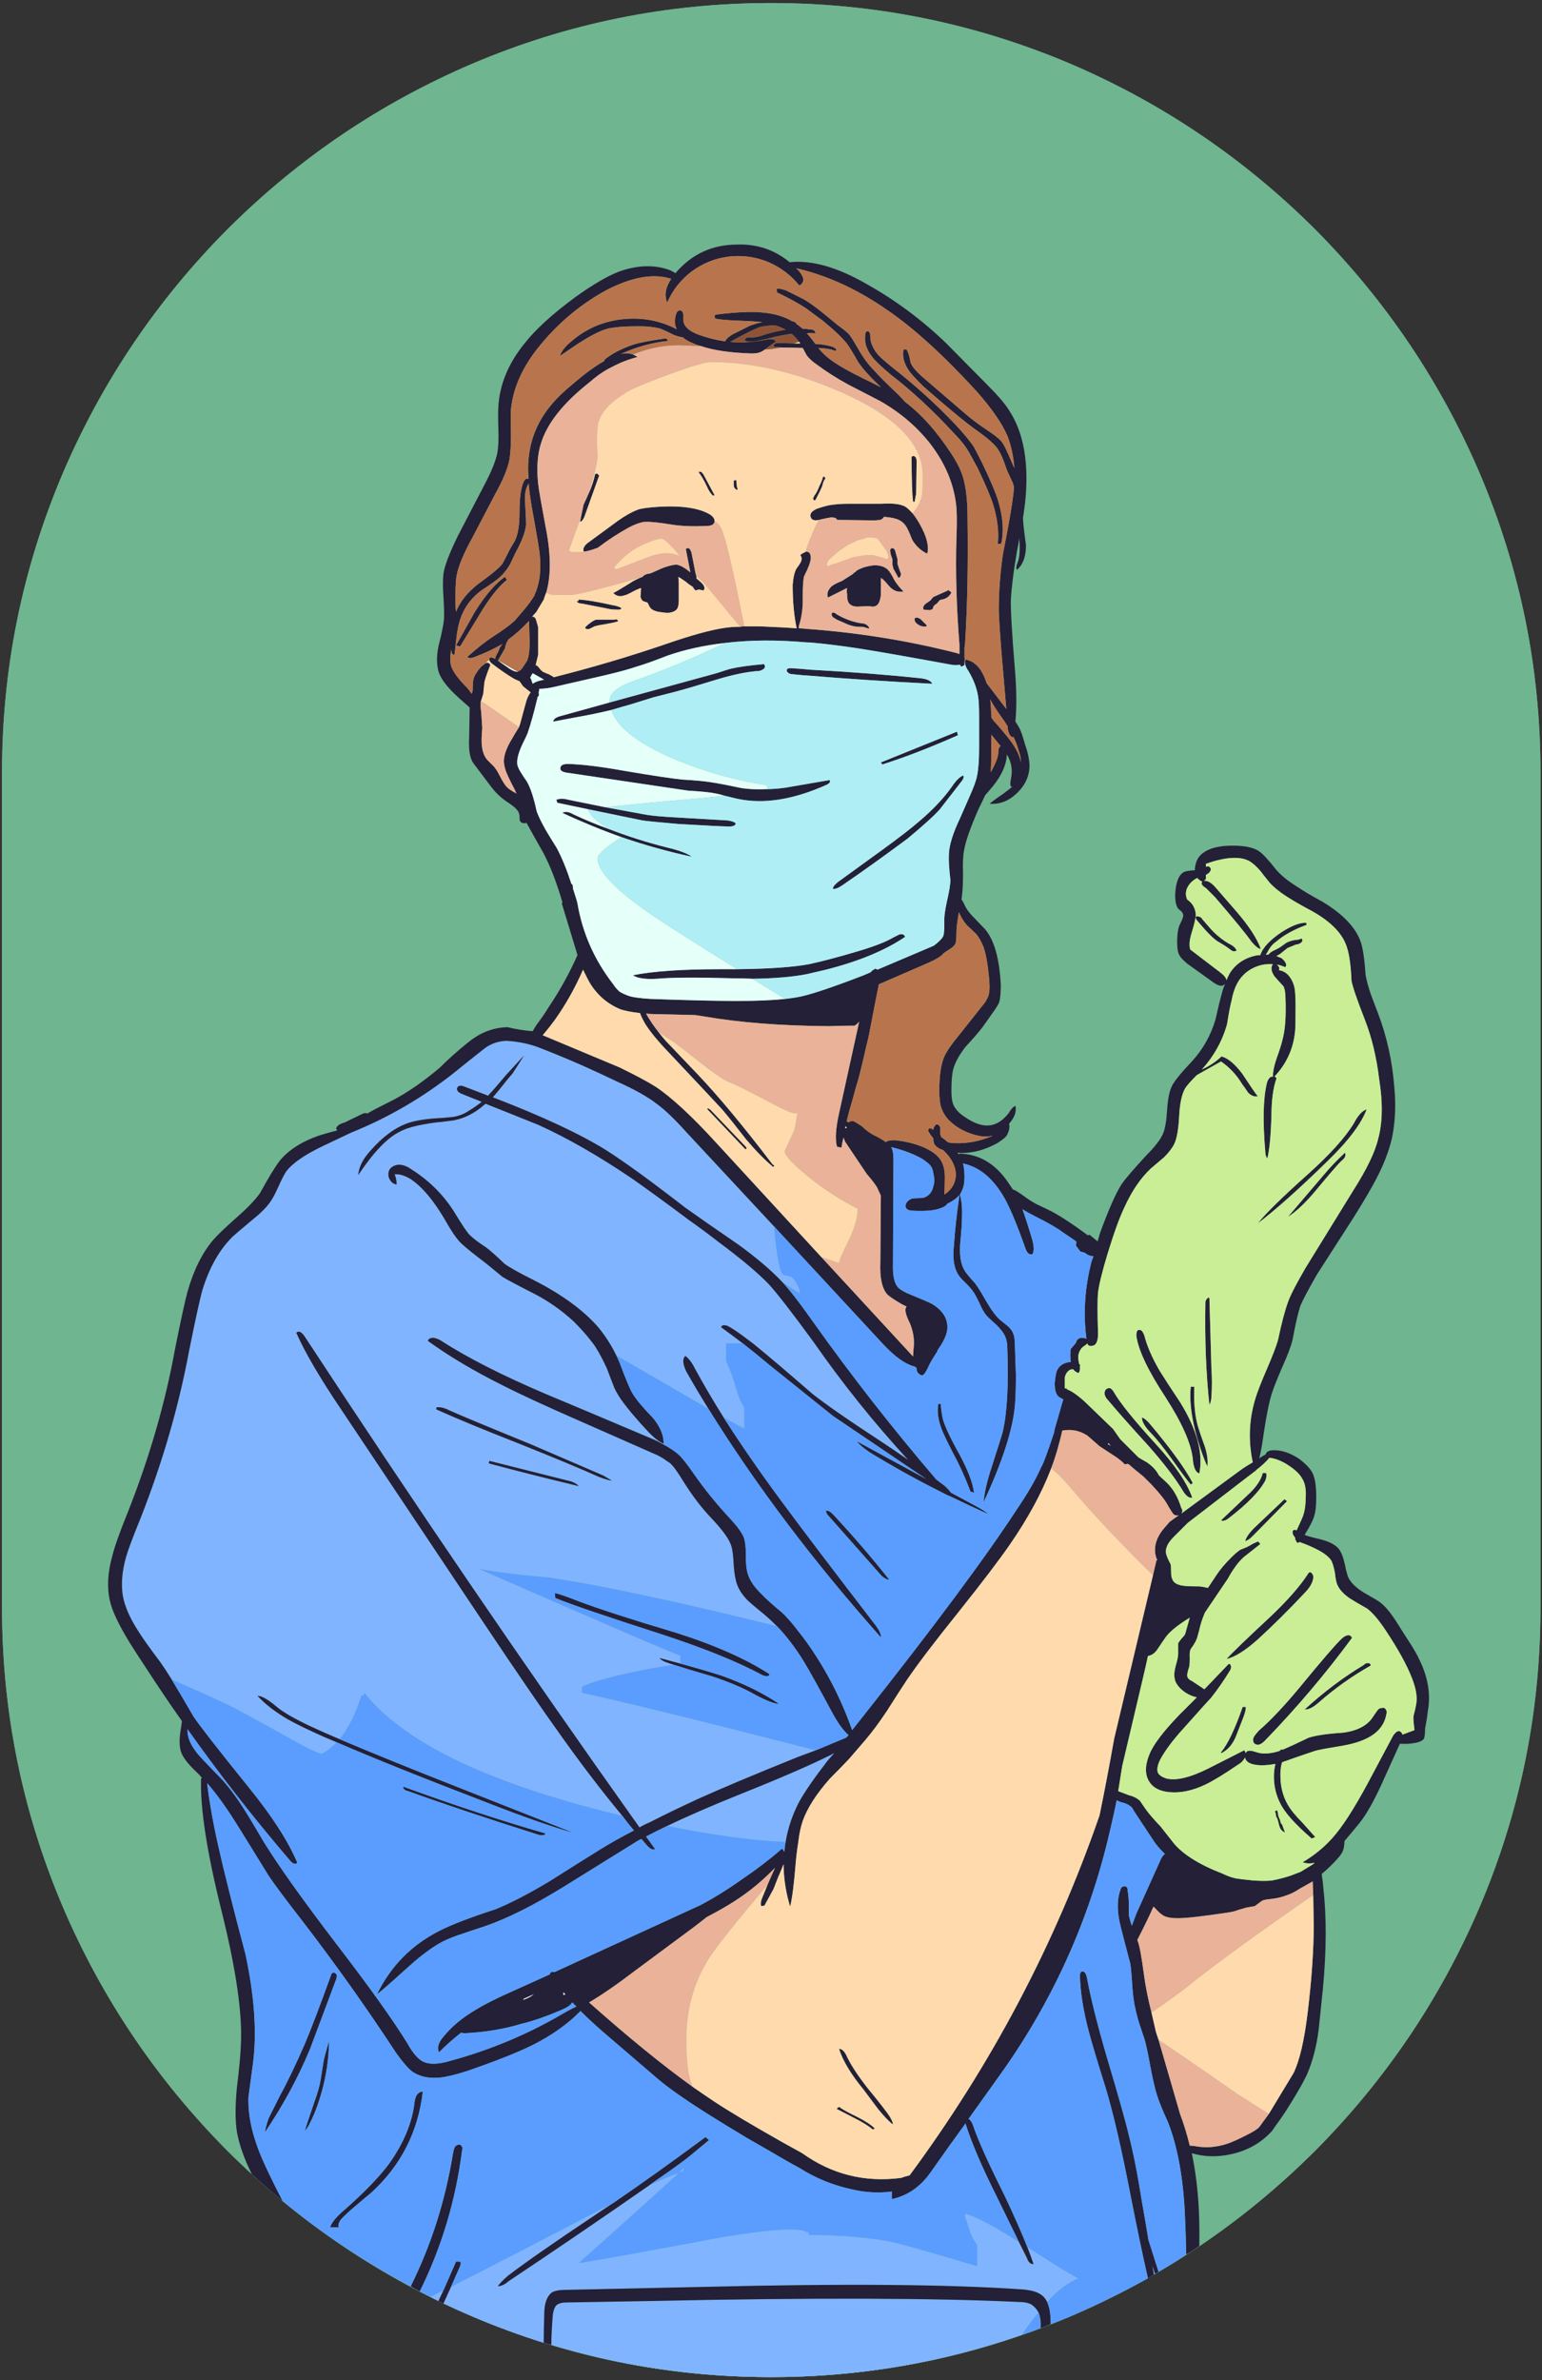 
<svg xmlns="http://www.w3.org/2000/svg" version="1.1" xmlns:xlink="http://www.w3.org/1999/xlink" preserveAspectRatio="none" x="0px" y="0px" width="153px" height="236px" viewBox="0 0 153 236">
<rect x="0" y="0" width="153" height="236" fill="#333333" stroke="none"/>
<defs>
<g id="Layer1_0_FILL">
<path fill="#6FB590" stroke="none" d="
M 146.85 47
Q 141 33.3 130.45 22.7 119.85 12.15 106.15 6.3 91.95 0.3 76.5 0.3 61.05 0.3 46.9 6.3 33.2 12.15 22.6 22.7 12.05 33.3 6.2 47 0.2 61.15 0.2 76.6
L 0.2 159.4
Q 0.2 174.85 6.2 189 12.05 202.7 22.6 213.3 33.2 223.85 46.9 229.7 61.05 235.7 76.5 235.7 91.95 235.7 106.15 229.7 119.85 223.85 130.45 213.3 141 202.7 146.85 189 152.85 174.85 152.85 159.4
L 152.85 76.6
Q 152.85 61.15 146.85 47 Z"/>
</g>

<g id="Layer0_0_MEMBER_0_FILL">
<path fill="#81B4FF" stroke="none" d="
M 100.1 40.65
Q 99.5 39.7 97.95 38.15
L 93.85 34
Q 90.25 30.55 86.05 28.2 81.65 25.65 78.35 26 76.1 24.15 73.15 24.25 69.45 24.25 67.05 27.05
L 67.05 27.1
Q 66.8 26.95 66.5 26.8 64.25 25.95 61.5 26.9 59.75 27.55 57.1 29.45 53.7 31.95 52.05 34.05 49.65 37 49.45 40.3 49.4 40.85 49.45 42.6 49.5 44.05 49.35 44.9 49.1 46.15 48 48.2
L 45.45 53.1
Q 44.15 55.75 44 56.9 43.9 57.7 44 59.2 44.1 60.75 44.05 61.45 43.95 62.35 43.5 64.1 43.2 65.65 43.55 66.7 43.85 67.55 44.95 68.65 45.5 69.2 46.6 70.15
L 46.55 73.15
Q 46.45 74.9 46.95 75.65
L 48.8 78.1
Q 49.5 79 50.45 79.6 51.1 80.05 51.25 80.25 51.55 80.55 51.55 81 51.55 81.35 51.6 81.4 51.75 81.7 52.25 81.6 52.6 82.25 53.9 84.55 54.9 86.4 55.8 89.45 55.8 89.5 55.75 89.6
L 57.3 94.7
Q 56.1 97.4 54.45 99.85 53.9 100.75 53.25 101.6 53.05 101.9 52.85 102.25 51.6 102.15 50.35 101.85 48.2 101.9 46.4 103.4 44.9 104.6 43.6 105.9 41.15 107.95 39.05 109.05 37.05 110.05 36.55 110.35
L 36.5 110.4
Q 36.2 110.35 36.05 110.4
L 34.2 111.3
Q 33.45 111.5 33.35 111.9
L 33.45 112.05 33.4 112.1
Q 32.45 112.35 31.8 112.55 29.1 113.45 27.75 115.1 27 116.1 25.8 118.3 25.1 119.3 23.5 120.7 21.75 122.25 21.15 122.95 19.5 124.9 18.6 128.1 18.25 129.35 17.35 133.85 15.9 141.8 12.7 149.9 11.5 152.85 11.15 154.25 10.45 156.75 10.9 158.7 11.2 160.15 12.85 162.85 13.7 164.2 14.6 165.55 16.25 168.1 18.05 170.65 18 171.1 17.9 171.7 17.7 173.05 18 173.8 18.3 174.6 19.65 175.85 19.85 176.05 20.05 176.3 20 176.3 19.95 176.35 19.8 180.75 22 189.55 24.15 198.2 23.9 202.75 23.85 204.2 23.5 207.05 23.25 209.65 23.5 211.35 23.832 213.258 25 215.6 26.515 216.987 28.05 218.25 33.983 223.134 40.75 226.7 41.206 226.984 41.65 227.2 42.186 227.494 42.7 227.75 43.114 227.958 43.5 228.15 43.779 228.282 44 228.4 45.44 229.077 46.9 229.7 50.39 231.18 53.95 232.3 54.33 232.413 54.7 232.5 65.254 235.7 76.5 235.7 89.382 235.7 101.4 231.5 102.338 231.203 103.25 230.85 103.775 230.661 104.25 230.45 105.214 230.096 106.15 229.7 110.152 227.991 113.9 225.9 114.197 225.723 114.5 225.55 114.545 225.507 114.6 225.45 114.789 225.365 114.95 225.25 116.37 224.44 117.7 223.55 118.375 223.155 119 222.7 119.024 220.652 118.95 219.1 118.8 216.1 118.25 213.5 120.1 214.05 122.15 213.6 124.65 213.05 126.25 211.25 126.4 211 126.95 210.25 127.2 209.9 127.5 209.45 129.1 206.95 129.7 205.65 130.55 203.65 130.85 201.15
L 131.25 197.3
Q 131.8 191.6 131.3 187.15 131.25 186.5 131.15 185.9 131.15 185.85 131.15 185.8 132 185.1 132.75 184.25 133.3 183.65 133.35 183.1 133.4 182.8 133.4 182.6
L 133.4 182.55
Q 134.85 180.85 135.2 180.35 136.2 178.95 137.45 176.1
L 138.9 172.9
Q 139.8 172.95 140.5 172.8 141 172.7 141.25 172.45 141.4 172.25 141.4 171.4 141.6 170.35 141.65 169.8 142.15 167.25 140.85 164.6 140.5 163.8 139.5 162.3
L 138.55 160.8
Q 137.65 159.4 136.9 158.85 136.7 158.7 135.3 157.9 134.35 157.3 133.95 156.7 133.65 156.3 133.45 155.15 133.2 154.05 132.85 153.6 132.35 152.95 130.9 152.6 130 152.4 129.45 152.2 129.5 152.15 129.5 152.1 130.25 150.9 130.4 150.3 130.6 149.7 130.6 148.45 130.6 146.85 130.25 146.1 129.95 145.45 128.9 144.65 127.55 143.75 126.3 143.8 126 143.8 125.75 143.95 125.6 144.1 125.6 144.2 125.3 144.35 124.95 144.6 125.2 143.55 125.4 142.05 125.8 139.4 126.2 138.15 126.45 137.35 127.25 135.5 128 133.85 128.25 132.85 128.65 130.65 129 129.55 129.25 128.85 130.65 126.4
L 134.35 120.65
Q 135.85 118.25 136.55 116.9 137.65 114.8 138.1 112.9 138.6 110.55 138.35 107.85 138.05 103.9 136.7 100.4 136.25 99.2 136 98.55 135.65 97.5 135.5 96.7 135.35 94.5 135.05 93.5 134.35 91.3 131.2 89.4 129.55 88.5 128.75 87.95 127.35 87.1 126.55 86.15 126.05 85.5 125.75 85.2 125.3 84.65 124.85 84.35 124 83.85 122.3 83.85 120.35 83.85 119.4 84.55 118.75 85 118.6 85.85 118.55 86.1 118.55 86.3 118.45 86.3 118.35 86.3 117.75 86.35 117.5 86.45 116.7 86.85 116.6 88.7 116.6 89.7 116.9 90.1 116.95 90.15 117.2 90.35 117.35 90.5 117.4 90.7 117.45 90.9 117.1 91.6 116.8 92.15 116.8 93.45 116.8 94.4 117.05 94.75 117.15 95 117.8 95.55
L 120.45 97.45
Q 121.2 97.95 121.5 97.6
L 121.55 97.6
Q 121.35 98 121.25 98.45 121 99.3 120.6 101.1 119.9 103.45 118.3 105.2 116.55 107.05 116.25 107.75 115.9 108.5 115.8 110.1 115.7 111.7 115.4 112.4 115.05 113.25 113.75 114.55 111.9 116.55 111.3 117.4 110.45 118.7 109.15 122.25
L 108.9 123.1
Q 108.85 123.05 108.8 123
L 108.25 122.55
Q 108.1 122.4 108 122.45
L 107.95 122.5
Q 105.4 120.6 103.9 119.9 103.15 119.55 102.75 119.35 102.05 118.95 101.6 118.6 100.75 118 100.65 118 100.6 117.95 100.5 117.95 100.35 117.7 100.2 117.5 98.35 114.6 95.5 114.4 95.25 114.35 95.1 114.45 95.05 114.35 95 114.3 96.95 114.45 98.95 113.35 99.65 112.9 99.85 112.65 100.2 112.1 100.15 111.55 100.15 111.5 100.1 111.45 100.95 110.5 100.75 109.65 100.4 109.8 100.1 110.35 99.4 111.25 98.6 111.5 97.35 111.9 95.65 110.7 94.9 110.2 94.6 109.55 94.4 109.1 94.4 108.15 94.4 106.65 94.6 105.95 94.9 104.95 95.8 103.8 96.95 102.55 97.45 101.9
L 98.55 100.35
Q 99.05 99.65 99.15 99.35 99.3 98.8 99.3 97.65 99.1 93.75 97.75 92.15
L 96.6 90.95
Q 95.9 90.25 95.65 89.6 95.5 89.3 95.4 89.2 95.45 88.9 95.45 88.8 95.55 88.1 95.55 86.55 95.5 85.1 95.65 84.35 95.85 83.05 97.1 80.2 97.45 79.5 97.75 78.85
L 98.1 78.45
Q 99.85 76.5 99.9 74.8 100.6 75.95 100.3 77.25 100.2 77.75 100.3 78 100.35 78 100.45 78 100.1 78.3 99.55 78.7 98.45 79.45 98.2 79.7 99.7 79.8 100.9 78.65 102.1 77.5 102.15 76 102.15 75.05 101.7 73.8 101.4 72.7 101.15 72.2 100.95 71.85 100.75 71.55 100.95 69.35 100.7 66.35 100.25 60.9 100.3 59.45 100.4 57.6 100.9 54.7 101.05 53.95 101.15 53.35
L 101.15 53.55
Q 101.25 55 101 55.7 100.75 56.3 100.9 56.5 101.8 55.75 101.8 54.05 101.55 52.3 101.5 51.4 101.5 51.2 101.55 51.05 101.65 50.3 101.7 49.95 102.35 44.05 100.1 40.65 Z"/>
</g>

<g id="Layer0_0_MEMBER_1_FILL">
<path fill="#6FB590" stroke="none" d="
M 146.85 47
Q 141 33.3 130.45 22.7 119.85 12.15 106.15 6.3 91.95 0.3 76.5 0.3 61.05 0.3 46.9 6.3 33.2 12.15 22.6 22.7 12.05 33.3 6.2 47 0.2 61.15 0.2 76.6
L 0.2 159.4
Q 0.2 174.85 6.2 189 12.05 202.7 22.6 213.3 33.2 223.85 46.9 229.7 61.05 235.7 76.5 235.7 91.95 235.7 106.15 229.7 119.85 223.85 130.45 213.3 141 202.7 146.85 189 152.85 174.85 152.85 159.4
L 152.85 76.6
Q 152.85 61.15 146.85 47 Z"/>
</g>

<g id="Layer0_0_MEMBER_2_FILL">
<path fill="#81B4FF" stroke="none" d="
M 42.7 227.75
Q 43.114 227.958 43.5 228.15
L 44 227.1
Q 43.352 227.424 42.7 227.75
M 67.35 215.45
Q 67.55 215.35 67.8 215.25
L 67.8 214.95
Q 67.7 215.1 67.35 215.45
M 101.4 231.5
Q 102.205 230.272 103.05 229.3 102.75 228.75 102.25 228.45 101.8 228.25 101.1 228.25 88.25 227.65 64.85 228.15
L 56.15 228.3
Q 55.65 228.3 55.3 228.5 54.95 228.75 54.85 229.55 54.722 231.056 54.7 232.5 65.254 235.7 76.5 235.7 89.382 235.7 101.4 231.5
M 96.2 221.15
Q 96.45 221.95 96.95 222.6
L 96.95 224.7
Q 89.9 222.6 88.5 222.3 85.3 221.65 80.25 221.6 80.25 221.25 80.15 221.3
L 80.1 221.35
Q 79.15 220.6 71.8 221.8 61.4 223.75 57.45 224.4
L 57.75 224.1
Q 65.55 217.15 67.35 215.45 66.05 215.9 64.4 216.7 57.5 221.5 50.45 226.2 49.95 226.65 49.4 226.7 49.6 226.35 50.4 225.65 53.1 223.6 58.8 219.8 59.75 219.15 60.75 218.5 59.75 219 58.6 219.6 52.1 223 44.75 226.75
L 44 228.4
Q 45.44 229.077 46.9 229.7 50.39 231.18 53.95 232.3 53.954 230.961 54 229.5 54 227.95 54.7 227.35 55.1 227.05 56.2 227.05
L 70.05 226.75
Q 90.4 226.25 101.35 227 102.85 227.1 103.45 227.65 103.7 227.85 103.9 228.25 105.45 226.55 107 225.9 106.6 225.8 102 222.85
L 101.95 222.85
Q 102.3 223.75 102.55 224.5 102.1 224.5 101.9 223.9
L 101.1 222.3
Q 97.25 219.85 95.75 219.5
L 95.75 219.8
Q 95.8 219.85 96.2 221.15
M 77.95 182.65
Q 78.3 180.55 79.3 178.65 80.1 177.2 82.1 174.6
L 82.75 173.85
Q 82.65 173.85 82.55 173.95 79.35 175.55 73.45 177.9 69.1 179.65 66.2 181.05 72.8 182.4 77.95 182.65
M 65.1 109.4
Q 63.8 108.4 61.25 107.25 60.4 106.85 59.55 106.45 56.45 105 53.3 103.8 51.9 103.3 50.25 103.2 49.05 103.25 48.15 103.9 46.55 105.15 44.95 106.45 40.3 110.1 34.85 112.3
L 32 113.65
Q 29.3 114.95 28.4 116.15 28.1 116.6 27.65 117.6 27.2 118.6 26.9 119.05 26.35 119.9 25.1 120.9 23.25 122.45 23.1 122.6 21.15 124.5 20.1 127.85 19.7 129.25 18.75 134 17.2 142.3 13.9 150.65 12.8 153.35 12.5 154.4 11.9 156.55 12.2 158.3 12.5 159.85 13.7 161.7 14.35 162.75 15.9 164.8 16.4 165.5 17.05 166.55 20.6 168.05 23.35 169.4 23.7 169.6 27.65 171.75 31.4 173.9 31.95 173.9 32.75 173.45 33.4 172.75 32.7 172.45 32.1 172.2 29.75 171.15 28.6 170.5 26.7 169.4 25.55 168.15 26.15 168.15 27.35 169.15 28.25 169.95 30.65 171.1 32.05 171.75 33.7 172.45 35 170.85 35.85 168.15 36.15 168.15 36.15 167.85 41.6 174.7 58.4 179.2 60.1 179.65 61.75 180.05 58.8 176.5 55.7 172.15 53 168.4 47.85 160.7
L 33.95 139.9
Q 30.7 135.1 29.4 132.15 29.75 131.8 30.25 132.55 46.75 157.7 62.85 180.35 63.15 180.75 63.45 181.2 63.95 180.9 64.45 180.7 66.7 179.55 69.2 178.4 72.5 176.9 79.2 174.2
L 80.95 173.55
Q 63.6 169.1 57.75 167.85
L 57.75 167.25
Q 59.05 166.6 62.8 165.8 65.6 165.2 66.95 165.1 66.45 164.95 66.05 164.8 65.55 164.6 65.45 164.4 66.55 164.7 67.5 164.95
L 67.5 164.15
Q 67.05 164.1 47.5 155.55 49.7 156 54.65 156.45 62.35 157.6 77.1 161.25 76.45 160.6 75.8 160.05 74.75 159.2 74.25 158.75 73.45 157.95 73.15 157.15 72.9 156.5 72.8 155.2 72.75 153.85 72.55 153.25 72.25 152.3 70.65 150.6 69.15 149.05 67.75 146.8 66.9 145.4 66.45 145.05 66.3 144.95 66.15 144.85 65.55 144.4 64.8 144.1
L 57.65 140.95
Q 52.5 138.7 49.85 137.35 45.55 135.2 42.45 132.95 42.55 132.65 43 132.65 43.35 132.7 43.7 132.9 47.65 135.45 54.1 138.2 57.7 139.7 64.9 142.75 65.25 142.9 65.6 143.1 65.55 143.05 65.55 143 65.1 142.75 64.45 142.1 62.65 140.2 61.65 138.8 61.2 138.15 60.95 137.6
L 60.2 135.65
Q 59.6 134.35 59.05 133.5 58.85 133.2 58.6 132.9 57.9 132 56.95 131.05 55.05 129.3 52.85 128.2 50.4 126.95 49.85 126.6 48.35 125.35 47.55 124.75 45.85 123.45 45.5 123 45.1 122.55 44.5 121.55 42.55 118.05 40.65 116.85 39.75 116.35 39.15 116.45 39.35 116.85 39.35 117.45 38.75 117.35 38.55 116.65 38.45 115.95 39 115.65 39.8 115.2 40.9 116 43.65 117.75 45.3 120.55 46.25 122.1 46.6 122.45 47.1 122.95 48.25 123.7 48.85 124.15 50.05 125.3 50.7 125.8 52.9 126.9 57.15 129.05 59.4 131.65 60.45 132.95 61.15 134.4 62.2 135 63.4 135.7 67.7 138.2 70.3 139.7 69.15 137.85 68.1 136 67.55 134.85 68 134.45 68.5 134.8 68.95 135.7 70.2 138 71.8 140.55 73.3 141.35 73.85 141.65
L 73.85 139.5
Q 73.45 139.1 73.05 137.7 72.55 135.95 72.05 135
L 72.05 133.2 73.7 133.2
Q 72.65 132.4 71.55 131.6 71.6 131.4 71.85 131.4 72.05 131.4 72.25 131.5 73 131.9 74.3 132.9 74.5 133.05 74.7 133.2 76.8 134.9 80.6 138.2 82.7 139.85 87.15 142.75 88.75 143.8 90.1 144.75 85 139.2 80.75 133.1 77.5 128.65 76.25 127.3 74.6 125.6 71.3 123.15 69.75 121.95 68.4 121 64.85 118.35 62.7 116.85 57.75 113.5 53.45 111.55 50.35 110.3 48.2 109.45 48.15 109.45 48.1 109.5 46.65 110.8 44.95 111.1
L 43.75 111.25
Q 42.95 111.3 41.45 111.6 40.3 111.85 39.6 112.25 37.8 113.15 35.55 116.5 35.6 115.85 35.95 115.2 36.15 114.8 36.75 114.1 38.6 112 40.5 111.35 41.7 110.95 43.85 110.85
L 44.95 110.75
Q 45.85 110.6 46.5 110.15 47.1 109.8 47.8 109.25 46.65 108.8 45.8 108.45 45.3 108.25 45.35 107.9 45.5 107.5 46.1 107.75 47.3 108.2 48.45 108.65 48.5 108.55 48.55 108.5 48.9 108.15 50.25 106.55
L 52 104.65 50.85 106.45 50.5 106.85
Q 49.6 108 48.9 108.8 56.3 111.65 60.15 114.05 62.9 115.8 68 119.75 69.75 121 73.25 123.4 75.95 125.35 77.65 127.15 79.25 128.2 79.35 128.25
L 79.35 127.95
Q 78.9 126.75 78.4 126.55 77.95 126.5 77.75 126.4 77.2 126.15 76.8 121.6
L 68.05 112.2
Q 66.35 110.3 65.1 109.4
M 43.3 139.55
Q 43.8 139.45 44.6 139.85 46.15 140.55 52.65 143.2
L 59.85 146.3 60.7 146.8
Q 60.4 146.8 59.45 146.45 56.9 145.3 51.4 143.1 46.05 141 43.3 139.75
L 43.3 139.55
M 48.5 145.1
L 48.55 144.85 56.7 146.9
Q 57.3 147.15 57.4 147.35 52.6 146.2 48.5 145.1 Z"/>

<path fill="#242037" stroke="none" d="
M 45.65 224.7
Q 45.8 224.3 45.6 224.25
L 45.25 224.25 44 227.1 43.5 228.15
Q 43.779 228.282 44 228.4
L 44.75 226.75 45.65 224.7
M 45.2 212.8
Q 45.05 212.95 44.95 213.5 43.809 220.55 40.75 226.7 41.206 226.984 41.65 227.2 44.903 220.643 45.85 213.2 45.95 212.95 45.8 212.8 45.75 212.65 45.5 212.65 45.3 212.7 45.2 212.8
M 70.35 212.2
L 70 211.9
Q 64.8 215.75 60.75 218.5 59.75 219.15 58.8 219.8 53.1 223.6 50.4 225.65 49.6 226.35 49.4 226.7 49.95 226.65 50.45 226.2 57.5 221.5 64.4 216.7 65 216.25 65.6 215.85 67.9 214.25 68.6 213.65
L 70.35 212.2
M 103.45 227.65
Q 102.85 227.1 101.35 227 90.4 226.25 70.05 226.75
L 56.2 227.05
Q 55.1 227.05 54.7 227.35 54 227.95 54 229.5 53.954 230.961 53.95 232.3 54.33 232.413 54.7 232.5 54.722 231.056 54.85 229.55 54.95 228.75 55.3 228.5 55.65 228.3 56.15 228.3
L 64.85 228.15
Q 88.25 227.65 101.1 228.25 101.8 228.25 102.25 228.45 102.75 228.75 103.05 229.3 103.2 229.65 103.25 230.2 103.27 230.474 103.25 230.85 103.775 230.661 104.25 230.45
L 104.25 230
Q 104.2 228.9 103.9 228.25 103.7 227.85 103.45 227.65
M 107.2 195.6
L 107.15 195.85
Q 107.2 198.3 108.05 201.5 108.55 203.35 109.7 207 110.85 210.8 112.2 217.8 113.187 222.799 113.9 225.9 114.197 225.723 114.5 225.55 114.42 225.111 114.35 224.7
L 114.6 225.45
Q 114.789 225.365 114.95 225.25
L 113.95 222.1
Q 113.6 219.95 113.3 218.3 112.7 214.45 112 211.7 111.55 209.75 109.8 203.9 108.4 199.1 107.85 196.1 107.75 195.7 107.65 195.6 107.4 195.35 107.2 195.6
M 31.8 206.3
Q 31.65 207.15 31.25 208.25 30.4 210.7 30.25 211.3 30.65 210.85 31.2 209.55 32.6 206.05 32.65 202.35
L 32.4 203.25
Q 32.1 204.25 32.05 204.75
L 31.8 206.3
M 41.95 207.4
Q 41.2 207.4 41.1 208.7 40.7 211.6 38.6 214.55 37.15 216.5 34.2 219.1 33 220.1 32.75 220.85
L 33.65 220.85
Q 33.45 220.65 33.8 220.1 34.35 219.5 35.25 218.75 36.6 217.6 36.8 217.45 41.25 213.4 41.95 207.4
M 33.3 196.4
Q 33.45 196.05 33.4 195.8 33.15 195.45 32.9 195.7 31.05 200.8 30.25 202.65 28.85 205.85 27.8 207.75
L 26.65 210.05
Q 26.3 211.1 26.3 211.4 28.95 207.5 30.75 203.2
L 33.3 196.4
M 100.1 40.65
Q 99.5 39.7 97.95 38.15
L 93.85 34
Q 90.25 30.55 86.05 28.2 81.65 25.65 78.35 26 76.1 24.15 73.15 24.25 69.45 24.25 67.05 27.05
L 67.05 27.1
Q 66.8 26.95 66.5 26.8 64.25 25.95 61.5 26.9 59.75 27.55 57.1 29.45 53.7 31.95 52.05 34.05 49.65 37 49.45 40.3 49.4 40.85 49.45 42.6 49.5 44.05 49.35 44.9 49.1 46.15 48 48.2
L 45.45 53.1
Q 44.15 55.75 44 56.9 43.9 57.7 44 59.2 44.1 60.75 44.05 61.45 43.95 62.35 43.5 64.1 43.2 65.65 43.55 66.7 43.85 67.55 44.95 68.65 45.5 69.2 46.6 70.15
L 46.55 73.15
Q 46.45 74.9 46.95 75.65
L 48.8 78.1
Q 49.5 79 50.45 79.6 51.1 80.05 51.25 80.25 51.55 80.55 51.55 81 51.55 81.35 51.6 81.4 51.75 81.7 52.25 81.6 52.6 82.25 53.9 84.55 54.9 86.4 55.8 89.45 55.8 89.5 55.75 89.6
L 57.3 94.7
Q 56.1 97.4 54.45 99.85 53.9 100.75 53.25 101.6 53.05 101.9 52.85 102.25 51.6 102.15 50.35 101.85 48.2 101.9 46.4 103.4 44.9 104.6 43.6 105.9 41.15 107.95 39.05 109.05 37.05 110.05 36.55 110.35
L 36.5 110.4
Q 36.2 110.35 36.05 110.4
L 34.2 111.3
Q 33.45 111.5 33.35 111.9
L 33.45 112.05 33.4 112.1
Q 32.45 112.35 31.8 112.55 29.1 113.45 27.75 115.1 27 116.1 25.8 118.3 25.1 119.3 23.5 120.7 21.75 122.25 21.15 122.95 19.5 124.9 18.6 128.1 18.25 129.35 17.35 133.85 15.9 141.8 12.7 149.9 11.5 152.85 11.15 154.25 10.45 156.75 10.9 158.7 11.2 160.15 12.85 162.85 13.7 164.2 14.6 165.55 16.25 168.1 18.05 170.65 18 171.1 17.9 171.7 17.7 173.05 18 173.8 18.3 174.6 19.65 175.85 19.85 176.05 20.05 176.3 20 176.3 19.95 176.35 19.8 180.75 22 189.55 24.15 198.2 23.9 202.75 23.85 204.2 23.5 207.05 23.25 209.65 23.5 211.35 23.832 213.258 25 215.6 26.515 216.987 28.05 218.25 26.926 216.078 26.3 214.7 24.55 210.95 24.65 207.95 24.65 207.9 25.1 204.6 25.7 200.05 24.35 193.75 22.45 186.6 21.65 183 20.9 179.7 20.55 176.8 21.9 178.35 23.35 180.65 24.45 182.4 26.6 185.9 27.45 187.2 30.1 190.6 34.9 196.85 39.3 203.55 40.45 205.15 41.05 205.5 42.1 206.15 43.65 206 44.65 205.9 46.35 205.35 50.7 203.85 52.9 202.75 55.75 201.3 57.6 199.4 58.8 200.6 60.45 202
L 65.35 206.2
Q 66.9 207.5 70.05 209.5 71.8 210.6 74.05 211.95
L 76.4 213.3
Q 78 214.25 79.3 214.95 81.75 216.5 84.6 217.1 86.5 217.55 88.5 217.3
L 88.5 218.05
Q 90.8 217.55 92.3 215.45 94.05 212.95 95.8 210.55 96.65 213.3 98.85 217.7
L 101.1 222.3 101.9 223.9
Q 102.1 224.5 102.55 224.5 102.3 223.75 101.95 222.85 101.1 220.7 99.65 217.65 97.35 213.05 96.6 210.9 96.4 210.25 96.1 210.1 97.5 208.15 98.85 206.25 107.05 195 110.15 181.45 110.5 180 110.8 178.5 110.95 178.6 111.25 178.7 111.75 178.8 112.1 179.05 112.35 179.2 112.5 179.55
L 114.55 182.65
Q 114.85 183.1 115.6 183.85
L 115.55 183.85
Q 115.25 184.1 115.05 184.65
L 112.75 189.75
Q 112.5 190.4 112.3 190.95 112.1 190.35 112 189.9 112.05 188.35 111.9 187.55 111.9 186.95 111.5 187.05 111.25 187.05 111.15 187.45 110.65 188.9 111.2 191.05 111.5 192.25 112.15 194.7 112.25 195.3 112.35 196.95 112.45 198.35 112.65 199.15 112.75 199.65 112.95 200.35 113.05 200.7 113.2 201.1 113.35 201.6 113.55 202.15 113.8 203 114.15 204.95 114.5 206.8 114.8 207.75 115.1 208.7 115.9 210.45 117.25 213.9 117.55 219.15 117.637 220.851 117.7 223.55 118.375 223.155 119 222.7 119.024 220.652 118.95 219.1 118.8 216.1 118.25 213.5 120.1 214.05 122.15 213.6 124.65 213.05 126.25 211.25 126.4 211 126.95 210.25 127.2 209.9 127.5 209.45 129.1 206.95 129.7 205.65 130.55 203.65 130.85 201.15
L 131.25 197.3
Q 131.8 191.6 131.3 187.15 131.25 186.5 131.15 185.9 131.15 185.85 131.15 185.8 132 185.1 132.75 184.25 133.3 183.65 133.35 183.1 133.4 182.8 133.4 182.6
L 133.4 182.55
Q 134.85 180.85 135.2 180.35 136.2 178.95 137.45 176.1
L 138.9 172.9
Q 139.8 172.95 140.5 172.8 141 172.7 141.25 172.45 141.4 172.25 141.4 171.4 141.6 170.35 141.65 169.8 142.15 167.25 140.85 164.6 140.5 163.8 139.5 162.3
L 138.55 160.8
Q 137.65 159.4 136.9 158.85 136.7 158.7 135.3 157.9 134.35 157.3 133.95 156.7 133.65 156.3 133.45 155.15 133.2 154.05 132.85 153.6 132.35 152.95 130.9 152.6 130 152.4 129.45 152.2 129.5 152.15 129.5 152.1 130.25 150.9 130.4 150.3 130.6 149.7 130.6 148.45 130.6 146.85 130.25 146.1 129.95 145.45 128.9 144.65 127.55 143.75 126.3 143.8 126 143.8 125.75 143.95 125.6 144.1 125.6 144.2 125.3 144.35 124.95 144.6 125.2 143.55 125.4 142.05 125.8 139.4 126.2 138.15 126.45 137.35 127.25 135.5 128 133.85 128.25 132.85 128.65 130.65 129 129.55 129.25 128.85 130.65 126.4
L 134.35 120.65
Q 135.85 118.25 136.55 116.9 137.65 114.8 138.1 112.9 138.6 110.55 138.35 107.85 138.05 103.9 136.7 100.4 136.25 99.2 136 98.55 135.65 97.5 135.5 96.7 135.35 94.5 135.05 93.5 134.35 91.3 131.2 89.4 129.55 88.5 128.75 87.95 127.35 87.1 126.55 86.15 126.05 85.5 125.75 85.2 125.3 84.65 124.85 84.35 124 83.85 122.3 83.85 120.35 83.85 119.4 84.55 118.75 85 118.6 85.85 118.55 86.1 118.55 86.3 118.45 86.3 118.35 86.3 117.75 86.35 117.5 86.45 116.7 86.85 116.6 88.7 116.6 89.7 116.9 90.1 116.95 90.15 117.2 90.35 117.35 90.5 117.4 90.7 117.45 90.9 117.1 91.6 116.8 92.15 116.8 93.45 116.8 94.4 117.05 94.75 117.15 95 117.8 95.55
L 120.45 97.45
Q 121.2 97.95 121.5 97.6
L 121.55 97.6
Q 121.35 98 121.25 98.45 121 99.3 120.6 101.1 119.9 103.45 118.3 105.2 116.55 107.05 116.25 107.75 115.9 108.5 115.8 110.1 115.7 111.7 115.4 112.4 115.05 113.25 113.75 114.55 111.9 116.55 111.3 117.4 110.45 118.7 109.15 122.25
L 108.9 123.1
Q 108.85 123.05 108.8 123
L 108.25 122.55
Q 108.1 122.4 108 122.45
L 107.95 122.5
Q 105.4 120.6 103.9 119.9 103.15 119.55 102.75 119.35 102.05 118.95 101.6 118.6 100.75 118 100.65 118 100.6 117.95 100.5 117.95 100.35 117.7 100.2 117.5 98.35 114.6 95.5 114.4 95.25 114.35 95.1 114.45 95.05 114.35 95 114.3 96.95 114.45 98.95 113.35 99.65 112.9 99.85 112.65 100.2 112.1 100.15 111.55 100.15 111.5 100.1 111.45 100.95 110.5 100.75 109.65 100.4 109.8 100.1 110.35 99.4 111.25 98.6 111.5 97.35 111.9 95.65 110.7 94.9 110.2 94.6 109.55 94.4 109.1 94.4 108.15 94.4 106.65 94.6 105.95 94.9 104.95 95.8 103.8 96.95 102.55 97.45 101.9
L 98.55 100.35
Q 99.05 99.65 99.15 99.35 99.3 98.8 99.3 97.65 99.1 93.75 97.75 92.15
L 96.6 90.95
Q 95.9 90.25 95.65 89.6 95.5 89.3 95.4 89.2 95.45 88.9 95.45 88.8 95.55 88.1 95.55 86.55 95.5 85.1 95.65 84.35 95.85 83.05 97.1 80.2 97.45 79.5 97.75 78.85
L 98.1 78.45
Q 99.85 76.5 99.9 74.8 100.6 75.95 100.3 77.25 100.2 77.75 100.3 78 100.35 78 100.45 78 100.1 78.3 99.55 78.7 98.45 79.45 98.2 79.7 99.7 79.8 100.9 78.65 102.1 77.5 102.15 76 102.15 75.05 101.7 73.8 101.4 72.7 101.15 72.2 100.95 71.85 100.75 71.55 100.95 69.35 100.7 66.35 100.25 60.9 100.3 59.45 100.4 57.6 100.9 54.7 101.05 53.95 101.15 53.35
L 101.15 53.55
Q 101.25 55 101 55.7 100.75 56.3 100.9 56.5 101.8 55.75 101.8 54.05 101.55 52.3 101.5 51.4 101.5 51.2 101.55 51.05 101.65 50.3 101.7 49.95 102.35 44.05 100.1 40.65
M 83.2 32.3
Q 82.1 31.4 81.55 30.95 80.55 30.15 79.8 29.7
L 78 28.8
Q 77.3 28.55 77.05 28.65
L 77.1 29
Q 78.7 29.75 79.95 30.55
L 81.7 31.85
Q 83.4 33.25 84.05 34.1 84.45 34.65 85.15 35.9 85.8 36.85 87.1 38.1 87.25 38.25 87.4 38.4 86.65 38 85.6 37.5 83.55 36.5 82.45 35.7 81.65 35.1 81.2 34.5 82.3 34.55 82.9 34.8 83.05 34.7 82.9 34.55
L 82.65 34.4
Q 81.9 34.15 80.9 34.1 80.35 33.35 80.05 33.05 80.45 33 80.9 33.05 80.9 32.65 80.25 32.65 79.95 32.6 79.65 32.6 79.35 32.35 79 32.1 79 31.95 78.65 31.85
L 78.6 31.85
Q 77.4 31.15 75.75 31 74.2 30.8 71 31.2 70.8 31.4 71 31.6 71.8 31.75 73.4 31.8 74.9 31.85 75.65 31.95 75.05 32.05 74.4 32.3
L 72.7 33.15
Q 72.1 33.5 71.95 33.85 70.6 33.65 69.35 33.2 67.85 32.65 67.8 31.75
L 67.8 31.15
Q 67.7 30.7 67.35 30.8 67.15 30.9 67.1 31.1 66.8 31.95 67.15 32.65 64.95 31.5 62.45 31.6 59.15 31.75 56.75 33.8 55.8 34.55 55.55 35.3
L 56.8 34.45
Q 59 32.95 60.25 32.6 61.25 32.35 63.35 32.35 64.7 32.35 65.55 32.6 66.05 32.8 66.95 33.25 67.4 33.4 67.75 33.45 68.15 33.8 68.8 34.05 69.1 34.2 69.5 34.3 71.4 34.95 74.55 35.05 75.1 35.05 75.35 34.95 75.55 34.9 75.9 34.65
L 77 33.85
Q 76.7 33.5 75.95 33.7 74.8 33.9 73.7 33.95 73.55 33.95 73.35 33.95 72.9 33.95 72.45 33.9 74.6 32.7 75.5 32.4 76 32.3 76.85 32.25 77.45 32.4 77.95 32.7 76.95 32.85 75.95 33.15 75.15 33.45 74.7 33.45
L 74.2 33.45
Q 73.85 33.55 73.95 33.8 74.55 34 76.3 33.55 77.4 33.25 78.55 33.1 78.95 33.45 79.25 33.85 79.25 33.899 79.3 33.9 79.35 33.95 79.4 34.05 79.05 34.05 78.8 34.05 77.05 34 76.95 34 76.95 34.15 76.75 34.15
L 76.8 34.4 77.45 34.45 79.65 34.5
Q 79.8 34.8 80.05 35.25 80.45 35.75 81.05 36.15 82.45 37.2 84.2 38.15
L 87.3 39.75
Q 90.3 41.45 92.3 44 94.45 46.8 94.85 49.9 95 51 94.9 53.35 94.75 58.3 95.2 63.95 95.2 64 95.2 64.05
L 95.2 64.85
Q 95.05 64.8 94.9 64.75 87.65 62.9 79.95 62.35 79.6 62.3 79.25 62.3 79.25 62.25 79.25 62.1 79.6 61.1 79.65 59.8 79.65 59.45 79.65 59.15 79.65 57.5 79.8 57.1 80.4 55.95 80.45 55.35 80.45 54.7 80 54.7 79.95 54.7 79.9 54.75 79.6 54.85 79.4 55.05 79.65 55.3 79.45 55.75 79.35 55.95 79.05 56.35 78.75 56.8 78.65 58 78.65 60.45 79.05 62.3 77.7 62.2 76.35 62.15 75.55 62.1 74.85 62.1 74.3 62.1 73.85 62.1 73.65 62.1 73.45 62.15 72.65 62.15 71.95 62.25 69.85 62.55 66.1 63.85 60.7 65.7 54.95 67.15 54.5 66.85 54.3 66.8
L 53.95 66.65
Q 53.8 66.6 53.55 66.3 53.35 66 53.15 65.95
L 53.4 64.9 53.4 62.2 53.2 61.5
Q 53.1 61.15 52.85 61.15
L 52.8 61.15
Q 53 60.9 53.2 60.7 53.45 60.3 53.65 59.95 53.8 59.7 53.95 59.45 54.05 59.1 54.2 58.75 54.95 56.2 54.1 52.05 53.5 48.85 53.4 48 53.15 45.7 53.65 44.05 54.55 41 58.5 37.9 59.4 37.1 60.3 36.6 60.5 36.5 60.7 36.4 61.9 35.75 63.25 35.4 63.05 35.25 62.8 35.15 62.25 34.95 61.6 35.1 63.9 34.05 66.3 33.8
L 66.1 33.55
Q 63.9 33.85 62.9 34.15 61.1 34.75 60 35.65 59.95 35.75 59.95 35.8 58.6 36.55 56.75 38.15 55.55 39.15 54.95 39.85 52.75 42.3 52.45 45.45 52.35 46.35 52.45 47.5 52.15 47.35 51.95 47.8 51.55 48.7 51.55 50.7 51.55 52.7 51.1 53.6
L 50.6 54.45
Q 49.95 55.75 49.85 55.9 49.4 56.5 47.45 57.9 45.85 59.15 45.25 60.65 45.2 60.4 45.2 60.1 45.15 58.05 45.3 57.1 45.55 55.7 46.85 53.35
L 49.1 49.05
Q 50.3 46.9 50.55 45.55 50.7 44.65 50.7 43.05 50.65 41.2 50.7 40.55 51.05 37.25 53.7 34.1 56.5 30.75 60.2 28.75 64 26.8 66.6 27.65 65.75 28.9 66.2 30 67 28.15 68.65 26.9 70.3 25.7 72.25 25.45 74.25 25.2 76.15 25.95 78.05 26.75 79.3 28.3 79.5 28.25 79.6 28.05 79.75 27.85 79.7 27.65 79.65 27.35 79.3 26.9 79.15 26.75 79 26.6 83.6 27.65 88.05 30.75 92 33.45 96.9 38.8 99.15 41.35 99.95 43.2 100.5 44.6 100.65 46.4 100.45 46 100.35 45.75 99.65 44.05 99.3 43.7 98.95 43.3 97.65 42.45 96.6 41.75 95.4 40.7
L 91.5 37.35
Q 90.55 36.5 90.35 35.95 90.2 35.05 89.95 34.65
L 89.65 34.65
Q 89.45 35.65 90.15 36.7 90.35 37.05 91.6 38.3 95.2 41.45 96.8 42.6 98.65 43.9 99.05 44.6 99.45 45.2 99.9 46.6 100.1 47.05 100.5 47.9 100.55 48.05 100.6 48.25 100.6 48.6 100.55 49 100.3 51 99.5 55 99.1 57.9 99.1 60.45 99.15 62.15 99.45 65.65
L 99.85 70.3 97.9 67.75
Q 97.8 67.45 97.7 67.2 97.05 65.65 95.85 65.4 95.75 65.5 95.75 65.7 95.75 66.05 96.1 66.55 96.85 67.8 97.05 69.05 97.15 69.7 97.15 71.05
L 97.15 74.1
Q 97.15 75.95 96.95 76.9 96.85 77.55 96.15 79.1
L 95.25 81.15
Q 94.2 83.35 94.15 84.7 94.1 85.55 94.3 87.25 94.3 87.9 93.95 89.4 93.65 90.75 93.7 91.5 93.7 92.55 93.6 92.8 93.45 93.15 92.75 93.7 92.7 93.7 92.7 93.75
L 87.05 96.15
Q 86.95 96.05 86.8 96.05 86.8 96.1 86.6 96.2 86.5 96.25 86.4 96.4
L 85.7 96.7
Q 81.3 98.4 79.5 98.8 78.8 98.95 77.9 99.05 76 99.25 73.1 99.25 70.2 99.25 64.6 99.05 62.85 98.95 62.25 98.7 61.85 98.55 61.5 98.35 61.1 98 60.85 97.6 58.05 94 57.3 89.6 57.25 89.35 57.15 89.05 57 88.55 56.85 88.1
L 56.85 88.05
Q 56.85 87.75 56.75 87.65
L 56.7 87.65
Q 56 85.5 55.25 84.1 54.5 82.9 54.15 82.3 53.55 81.25 53.25 80.45 52.8 78.35 52.25 77.45 51.9 76.95 51.75 76.7 51.45 76.25 51.35 75.9 51.15 75.1 52.05 73.35 52.2 73.05 52.35 72.7 52.8 71.4 53.35 69.1 53.4 69.05 53.45 69 53.5 68.85 53.45 68.7 53.5 68.45 53.5 68.3 54.25 68.3 55.25 68.05
L 60.05 66.95
Q 62.15 66.45 63.15 66.1 64.2 65.8 66.25 65 68.85 64.1 71.95 63.75 75.65 63.3 80.1 63.7 80.2 63.7 80.3 63.7 83.3 63.95 87.35 64.65 89.7 65.05 94.35 65.9 94.95 66 95.25 65.9 95.3 66.05 95.4 66.1
L 95.7 65.95 95.7 65.7 95.7 65.55
Q 95.75 65.4 95.7 65.25
L 95.7 64.2
Q 95.75 64 95.75 63.85 96.1 58.3 96 51.35 96 48.3 95.35 46.75 95.05 46 94.4 45 92.25 41.7 89.8 39.85 89.45 39.45 89.15 39.15 87.5 37.6 86.75 36.75 85.85 35.85 85.1 34.5 84.4 33.3 84.2 33.1 83.9 32.8 83.2 32.3
M 98.35 71.1
Q 98.35 70.15 98.25 69.35 98.65 70.1 99.3 71 99.7 71.55 100 72.05
L 100 72.3
Q 100.15 73.05 100.5 73.1 100.5 73.05 100.55 73.05 100.9 73.75 101.05 74.35 101.3 75 101.3 75.6 101.15 74.8 100.6 73.95 100.25 73.35 98.85 71.75 98.5 71.4 98.35 71.1
M 98.35 72.85
Q 98.5 73 98.65 73.2
L 99.3 74 99.25 74
Q 99.05 74.1 99.05 74.7 99 75.3 98.4 76.4 98.35 76.5 98.3 76.55 98.35 76 98.35 75.15
L 98.35 72.85
M 94.9 92.55
Q 94.9 91.85 95.1 90.7 95.15 90.55 95.15 90.45 95.45 91.2 95.95 91.75
L 96.85 92.6
Q 97.2 93 97.55 93.8 97.95 94.85 98.15 97.15 98.25 98.25 98.05 98.8 97.85 99.3 97.45 99.75
L 95.15 102.65
Q 94.1 103.9 93.7 104.75 93.2 105.9 93.2 108.1 93.2 109.3 93.4 109.85 93.7 110.7 94.4 111.3 95.35 112.15 96.8 112.55 97.75 112.8 98.5 112.6 98.4 112.65 98.3 112.7 96.55 113.4 94.9 113.35 94.3 113.35 94.05 113.25 93.7 112.95 93.4 112.75 93.35 112.6 93.3 112.5
L 93.3 111.85
Q 93.2 111.45 92.9 111.5 92.75 111.55 92.6 111.95 92.6 112 92.6 112.05 92.5 111.95 92.4 111.9 92.1 111.8 92.1 112.15
L 92.35 112.55
Q 92.45 112.7 92.6 112.85 92.6 113.3 92.75 113.5 93 113.85 93.6 114.05 93.85 114.3 94.15 114.65 95.15 116 94.7 117.25 94.45 117.95 93.7 118.45 93.75 117.3 93.75 116.75 93.75 115.7 93.35 115.05 92.85 114.25 91.5 113.7 90.25 113.2 88.75 113.05 88.1 113.05 87.9 113.25 87.55 113 87.1 112.75 86.2 112.35 85.55 111.7 84.75 111.15 84.6 111.15 84.35 111.15 84.2 111.3
L 84.15 111.25
Q 84.05 111.2 84 111.2 84.25 110.15 84.6 109 84.9 107.85 85.2 106.9 85.65 105.15 85.9 103.95 86.2 102.8 86.3 102.2 87 98.55 87.2 97.6
L 92.15 95.45
Q 93.15 95 93.45 94.7 93.55 94.6 93.65 94.5 93.85 94.35 94.1 94.2 94.6 93.9 94.75 93.65 94.9 93.45 94.9 92.55
M 119.95 86.55
Q 120.3 86.2 120 85.95 119.85 85.85 119.65 85.95
L 119.65 85.65
Q 122.5 84.65 123.9 85.35 124.45 85.65 125.05 86.35 125.35 86.75 126 87.55 126.75 88.35 128 89.1 128.7 89.55 130.2 90.35 133.05 91.95 133.65 93.95 134 95 134.1 97.25 134.25 98.1 135.4 101.05 136.45 103.7 136.85 107.05 137.4 110.5 136.75 112.9 136.3 114.85 134.3 118
L 129.55 125.7
Q 128.15 128.1 127.8 129.1 127.35 130.3 126.8 132.9 126.5 133.9 125.7 135.75 124.9 137.6 124.6 138.55 123.6 141.7 124.3 145 123.85 145.25 123.25 145.65
L 117.25 150.05 117.25 150
Q 117.4 149.8 117.2 149.5 116.7 147.85 115.65 146.9
L 115 146.3
Q 114.75 145.85 114.55 145.65 114.3 145.35 113.8 145 113.1 144.6 112.95 144.5
L 111.15 142.7 110.45 141.7 107.65 139
Q 106.55 138 105.85 137.75 105.85 137.65 105.85 137.55
L 105.8 137.7
Q 105.75 137.65 105.65 137.65
L 105.65 136.6
Q 105.75 136.05 106.2 135.8 106.3 135.8 106.45 135.75 106.65 136 107 136.15 107.15 136 107.15 135.75
L 107.15 135.45
Q 107.15 135.4 107.2 135.35 107.15 135.3 107.1 135.3 106.95 134.8 107 134.35 107.1 133.85 107.45 133.55
L 107.8 133.3
Q 107.85 133.25 107.9 133.2
L 107.95 133.35
Q 108.1 133.5 108.35 133.45 108.65 133.4 108.75 133.2 108.95 132.9 108.95 132.25 108.85 129.2 108.95 128.15 109.1 126.95 109.9 124.3 110.85 121.2 111.55 119.75 112.65 117.3 114.2 115.85 115.1 115.1 115.5 114.75 116.2 114.05 116.5 113.45 116.9 112.65 117 110.65 117.1 108.75 117.6 107.9 117.85 107.5 118.75 106.6 119.65 106.1 121.15 105.25 122.45 106.15 123.25 107.5 123.45 107.75 123.85 108.35 124.3 108.8 124.8 108.7 124.6 108.5 123.25 106.45 122.15 105 121.2 104.75 120.35 105.55 119.25 106.05 121.05 104.05 121.75 101.55 122 99.95 122.2 99.2 122.45 97.85 123.05 97.05 123.8 96.05 125.1 95.7 125.75 95.55 126.3 95.6 125.95 96.05 126.45 96.8 126.75 97.15 127.35 97.8 127.55 98.2 127.55 99.05 127.65 101.65 127.25 103.1 127.1 103.75 126.65 105 126.3 106 126.3 106.75 126.15 106.75 126.05 106.8 125.8 107 125.7 107.4 125.15 109.65 125.55 114.25 125.55 114.65 125.75 114.85 126.05 113.65 126.15 110.85 126.15 108.3 126.65 106.95 126.6 106.75 126.45 106.75 128.25 104.85 128.5 102.25 128.55 101.85 128.55 99.7 128.55 98.1 128.35 97.6 127.9 96.35 126.9 96.2 127 95.95 126.8 95.75 126.75 95.7 126.7 95.65 127.1 95.7 127.5 95.9 127.7 95.75 127.55 95.45 127.4 95.2 127.15 95 126.9 94.9 126.65 94.8
L 127 94.6 127.75 94 128.6 93.65
Q 128.85 93.65 129.05 93.5 129.35 93.3 129.15 93.05 128.85 93.2 128.5 93.2 127.95 93.3 127.6 93.5 126.95 94 126.6 94.15 126.15 94.35 126 94.5 125.9 94.6 125.85 94.65 125.7 94.65 125.6 94.65 125.75 94.45 125.9 94.15 126.2 93.65 126.65 93.35 127.75 92.4 129.65 91.7
L 129.6 91.5
Q 128.7 91.45 127.2 92.4 125.4 93.6 125.05 94.7 124.85 94.7 124.6 94.75 123.2 95.05 122.35 96.05 121.95 96.5 121.7 97.2 121.65 96.85 121.05 96.4
L 118.1 94.15
Q 117.9 93.55 118.25 92.45 118.65 91.15 118.65 90.65 118.55 89.7 117.8 89.2 117.45 88.45 118 87.7 118.3 87.3 118.8 87.05 118.85 87.15 118.95 87.2 119.15 87.4 119.3 87.4 119.05 87.7 119.65 88.05
L 120.55 88.95
Q 123.35 92.2 124.2 93.4 124.75 94.05 125.1 94.1 124.55 92.55 122.7 90.4
L 120.7 88.1
Q 120 87.25 119.45 87.35 119.55 87.3 119.65 87.15
L 119.65 86.75
Q 119.85 86.65 119.95 86.55
M 52.75 50.2
Q 53.5 54.3 53.55 54.95 53.75 56.9 53.3 58.3 53.2 58.65 53.05 58.95
L 53.05 59
Q 52.95 59.2 52.8 59.4 52.55 59.8 52.05 60.4 51 61.65 50.95 61.65 50.35 62.2 48.95 63.1 47.8 63.85 46.35 65.15 46.65 65.35 47.2 65.1 48.55 64.6 49.85 63.85
L 49.6 64.2
Q 49.4 64.75 49.3 64.85
L 49.15 65.2
Q 49.15 65.25 49.15 65.35 49 65.25 48.8 65.2 48.6 65.15 48.55 65.3 48.55 65.35 48.55 65.45 48.6 65.6 48.75 65.75 50.05 66.75 51 67.3 51.3 67.45 51.55 67.55
L 51.9 68.05 52.65 68.65
Q 52.35 69.05 52.2 69.6 52 70.3 51.6 71.8 51.55 71.9 51.5 72.1 51.2 72.55 50.6 73.6 50 74.7 50 75.45 50 76.1 50.4 76.95 50.6 77.4 51.1 78.35 51.15 78.5 51.25 78.7 51.2 78.65 51.1 78.6 50.55 78.3 50.3 78.05 50 77.75 49.6 76.95 49.2 76.15 48.85 75.85
L 48.4 75.4
Q 47.9 74.9 47.8 73.85 47.75 73.3 47.85 72.2
L 47.75 70.65
Q 47.65 69.95 47.7 69.65
L 47.7 69.6 47.95 68.8 48.05 67.75
Q 48.1 67.3 48.65 65.95 48.55 65.65 48.2 65.75
L 47.75 66.1
Q 47 66.95 46.95 67.5 46.9 67.85 46.9 68.5
L 46.8 68.8
Q 46.6 68.5 46.35 68.2 45 66.85 44.75 66 44.6 65.35 44.75 64.55 44.75 64.5 44.8 64.4 44.8 64.5 44.8 64.55 44.8 64.7 44.9 64.85 45 64.95 45.1 64.9 45.25 63.5 45.35 62.75 45.55 61.5 45.95 60.7 46.55 59.45 47.75 58.55 48.6 58 49 57.7 49.7 57.2 50.05 56.75 50.5 56.25 50.85 55.45
L 51.15 54.8
Q 52.1 53.1 52.2 52 52.2 51.65 52.1 49.8 52 48.65 52.45 47.95 52.55 49 52.75 50.2
M 52.5 61.55
Q 52.45 61.65 52.5 61.8
L 52.55 63.7
Q 52.55 64.95 52.3 65.5 52.2 65.7 51.85 66.2 51.65 66.5 51.45 66.55 51.4 66.55 51.4 66.6 51.1 66.65 50.55 66.3
L 49.4 65.5
Q 49.5 65.35 49.7 65
L 50.1 64.3 50.15 64.05 50.25 63.75 50.45 63.4
Q 51.55 62.6 52.5 61.55
M 52.6 67.2
Q 52.7 67 52.85 66.75
L 54 67.4
Q 53.85 67.4 53.75 67.45 53.2 67.55 52.85 67.8
L 52.7 67.35
Q 52.65 67.25 52.6 67.2
M 58.25 96.95
Q 58.65 97.8 59.3 98.5 60.2 99.5 61.5 100.05 62.15 100.3 63.5 100.45 63.7 101 64.1 101.65 64.9 102.85 66.3 104.3 71.2 109.5 71.65 110 72.5 111 74.05 113 75.5 114.7 76.7 115.7 76.95 115.6 76.65 115.45 72.3 109.75 69.2 106.5
L 66.05 103.2
Q 65.7 102.8 65.35 102.35 64.6 101.4 64.1 100.5 64.45 100.55 64.9 100.55
L 69 100.65 69.95 100.8
Q 75.2 101.7 82.3 101.75 83.5 101.7 84.8 101.7 85.1 101.5 85.25 101.3
L 83.25 110.4
Q 82.75 112.65 83.05 113.7
L 83.5 113.8
Q 83.55 113.3 83.7 112.8 83.75 112.95 83.85 113.2
L 86 116.4
Q 86.95 117.5 87.1 117.9 87.3 118.35 87.4 118.55
L 87.35 125.15
Q 87.25 127.4 88 128.3 88.25 128.6 89.45 129.3
L 89.95 129.55
Q 89.8 129.75 89.85 130.05 89.9 130.45 90.3 131.25 90.8 132.5 90.65 133.7 90.6 134.2 90.6 134.5 90.55 134.45 90.5 134.4
L 81.5 124.65 71.1 113.35
Q 67.45 109.35 65.05 107.75 63.95 107.05 61.5 105.85
L 53.85 102.65
Q 54.45 101.95 55 101.2 56.65 98.9 57.85 96.15 58.05 96.55 58.25 96.95
M 61.25 107.25
Q 63.8 108.4 65.1 109.4 66.35 110.3 68.05 112.2
L 76.8 121.6 87.55 133.2
Q 89.35 135.15 90.75 135.5 90.85 135.55 90.95 135.65 90.95 135.7 90.95 135.75 90.95 136 91.15 136.2 91.35 136.4 91.55 136.35 91.75 136.3 92.1 135.55 92.25 135.15 93 134 93 133.9 93.05 133.85 93.15 133.7 93.25 133.55 94.05 132.35 94 131.5 93.95 130.2 92.5 129.3 92.25 129.15 89.95 128.2 89.35 127.9 89.15 127.7 88.6 127.15 88.6 125.7
L 88.65 114.95
Q 88.65 114.15 88.45 113.8 88.45 113.752 88.4 113.75 88.502 113.751 88.65 113.8 90.25 114.2 91.5 114.9 92.15 115.35 92.3 115.55 92.55 115.85 92.6 116.3 92.8 117.1 92.6 117.65 92.45 118.4 91.8 118.7 91.6 118.8 91.15 118.8 90.65 118.8 90.5 118.85 90.15 118.95 89.95 119.25 89.75 119.6 89.95 119.85 90.15 120.05 90.65 120.05 92.55 120.15 93.45 119.75 93.85 119.6 94 119.35 94.75 119 95.2 118.5 94.8 121.25 94.65 123.5 94.45 125.25 95 126.25 95.2 126.65 95.75 127.15 96.35 127.75 96.55 128.05 96.8 128.4 97.2 129.25 97.55 130.05 97.85 130.4 98 130.6 98.9 131.4 99.55 132.05 99.75 132.55 99.95 133 99.95 133.75 100.15 139.05 99.5 141.95 99.4 142.35 98.4 145.45 97.7 147.55 97.6 148.95 100.2 143.35 100.65 139.85 100.8 138.7 100.8 136.35
L 100.7 133.45
Q 100.7 132.55 100.5 132.15 100.35 131.8 99.95 131.45
L 99.2 130.85
Q 98.6 130.3 97.9 129.1 97.1 127.7 96.75 127.25 95.8 126.2 95.7 125.95 95.1 125 95.3 123 95.45 121.45 95.45 120.65 95.5 119.35 95.25 118.45 95.35 118.25 95.45 118.05 95.7 117.55 95.7 116.65 95.7 115.95 95.55 115.35
L 95.7 115.4
Q 98.05 115.95 99.7 118.85 100.55 120.4 101.75 123.8 102 124.5 102.45 124.35 102.7 123.9 102.4 122.85 101.9 121.15 101.45 119.9 102 120.25 102.8 120.65 104.6 121.55 105.4 122.15 105.85 122.45 106.8 123.1
L 106.8 123.2 106.75 123.5 107.2 124.1 107.6 124.2 107.9 124.4
Q 108.15 124.55 108.5 124.55
L 108.3 125.1
Q 107.3 129 107.8 132.75 107.6 132.65 107.35 132.65 107.1 132.65 106.95 132.8 106.85 132.85 106.75 133.15 106.6 133.35 106.25 133.75 106.2 133.85 106.2 134.4 106.2 134.8 106.25 135.05 106.05 135.05 105.9 135.1 105.2 135.25 104.9 135.85 104.75 136.1 104.65 137.15 104.65 138.1 105 138.45 105.1 138.55 105.5 138.75
L 104.65 141.7
Q 104.6 141.85 104.6 142 103.95 144 103.5 145.1 103.35 145.4 103.25 145.6 102.5 147.3 100.9 149.65 96.2 156.85 85.5 170.35
L 84.55 171.55
Q 82.9 166.85 80.05 162.85 79.65 162.3 79.25 161.8 78.35 160.6 77.6 159.9 76.15 158.7 75.5 158 74.3 156.85 74.1 155.65 74 155.2 74 154.05 74 153 73.8 152.45 73.55 151.8 72.6 150.75 70.45 148.45 68.85 146.15 67.85 144.7 67.35 144.25 66.75 143.7 65.6 143.1 65.25 142.9 64.9 142.75 57.7 139.7 54.1 138.2 47.65 135.45 43.7 132.9 43.35 132.7 43 132.65 42.55 132.65 42.45 132.95 45.55 135.2 49.85 137.35 52.5 138.7 57.65 140.95
L 64.8 144.1
Q 65.55 144.4 66.15 144.85 66.3 144.95 66.45 145.05 66.9 145.4 67.75 146.8 69.15 149.05 70.65 150.6 72.25 152.3 72.55 153.25 72.75 153.85 72.8 155.2 72.9 156.5 73.15 157.15 73.45 157.95 74.25 158.75 74.75 159.2 75.8 160.05 76.45 160.6 77.1 161.25 78.45 162.65 79.7 164.65 80.5 165.95 82.65 169.95 83.45 171.4 84.2 172.05
L 83.95 172.3 80.95 173.55 79.2 174.2
Q 72.5 176.9 69.2 178.4 66.7 179.55 64.45 180.7 63.95 180.9 63.45 181.2 63.15 180.75 62.85 180.35 46.75 157.7 30.25 132.55 29.75 131.8 29.4 132.15 30.7 135.1 33.95 139.9
L 47.85 160.7
Q 53 168.4 55.7 172.15 58.8 176.5 61.75 180.05 62.3 180.8 62.9 181.5 61.15 182.4 59.6 183.35 57.9 184.4 54.5 186.55 51.5 188.35 49.2 189.3 45.35 190.55 43.6 191.45 39.45 193.55 37.4 197.75 37.95 197.35 40.6 194.95 42.5 193.25 43.95 192.5 44.75 192.1 46 191.7 46.7 191.45 48.1 191 51.45 189.85 55.9 187.1
L 63.4 182.45
Q 63.5 182.4 63.65 182.35 63.95 182.7 64.25 183.05 64.7 183.5 65 183.35 64.55 182.7 64.1 182.1 65.05 181.6 66.2 181.05 69.1 179.65 73.45 177.9 79.35 175.55 82.55 173.95 82.65 173.85 82.75 173.85
L 82.1 174.6
Q 80.1 177.2 79.3 178.65 78.3 180.55 77.95 182.65 77.85 183.1 77.85 183.55 77.8 183.55 77.8 183.6 77.75 183.45 77.6 183.3 75.75 184.9 73.75 186.25 71.5 187.85 69.5 188.9
L 55 195.55
Q 54.7 195.45 54.55 195.7
L 54.6 195.75 51.05 197.35
Q 48.55 198.45 47.25 199.25 45.2 200.45 44 201.95 43.25 202.8 43.55 203.5 44.6 202.45 45.75 201.55 45.9 201.6 46.15 201.6 49.2 201.45 51.8 200.65 53.5 200.25 55.8 199.25 56.5 198.95 56.7 198.65 56.75 198.6 56.8 198.55 56.95 198.75 57.2 198.95 56.55 199.25 55.7 199.75 50.55 202.75 44.65 204.35 42.95 204.85 42.05 204.45 41.25 204.1 40.45 202.65 38.3 199.15 33.3 192.65 28.3 186.1 26.15 182.6 24.75 180.2 24 179.05 22.7 177.05 21.4 175.8 19.6 173.95 19.5 173.75 18.55 172.55 18.6 171.45 23.35 178.15 28.75 184.45 29.2 185 29.5 184.7 28.15 181.5 24.7 177.25 20.1 171.55 19.2 170.2 17.95 168.05 17.05 166.55 16.4 165.5 15.9 164.8 14.35 162.75 13.7 161.7 12.5 159.85 12.2 158.3 11.9 156.55 12.5 154.4 12.8 153.35 13.9 150.65 17.2 142.3 18.75 134 19.7 129.25 20.1 127.85 21.15 124.5 23.1 122.6 23.25 122.45 25.1 120.9 26.35 119.9 26.9 119.05 27.2 118.6 27.65 117.6 28.1 116.6 28.4 116.15 29.3 114.95 32 113.65
L 34.85 112.3
Q 40.3 110.1 44.95 106.45 46.55 105.15 48.15 103.9 49.05 103.25 50.25 103.2 51.9 103.3 53.3 103.8 56.45 105 59.55 106.45 60.4 106.85 61.25 107.25
M 56.1 197.75
Q 56 197.8 55.9 197.8
L 55.9 197.55
Q 56 197.65 56.1 197.75
M 77.6 185.2
Q 77.65 185.05 77.75 184.85 77.75 184.95 77.75 185.05 77.8 187.1 78.4 189.05 78.7 187.85 78.95 184.75 79.05 183.6 79.2 182.7 79.35 181.4 79.65 180.55 80.35 178.6 82.35 176.35 83.45 175.25 84.25 174.4 85.2 173.3 85.8 172.6 86.8 171.45 88 169.65 89.3 167.6 90 166.55 91.6 164.2 95.1 159.85 98.65 155.4 100.2 153.15 102.9 149.25 104.3 145.6 104.75 144.4 105.05 143.25 105.25 142.55 105.4 141.85 106.75 141.6 107.9 142.35
L 109.1 143.4
Q 109.25 143.5 110.4 144.25 111.2 144.75 111.6 145.2
L 111.9 145.15
Q 111.95 145.15 112 145.2 112.45 145.6 113.45 146.4
L 114.3 147.25
Q 115.6 148.65 115.95 149.4 116.35 150.05 116.45 150.15 116.65 150.3 116.9 150.25
L 116.95 150.25 116.05 150.9 115.4 151.65
Q 114.2 153.2 114.8 154.65
L 114.85 154.7
Q 114.8 154.7 114.75 154.7
L 114.4 156.2 110.55 172.4
Q 109.85 176.35 109.1 180 102.45 199.2 90.25 215.7 89.8 215.8 89.4 215.95 84 216.65 79.6 213.5
L 77.7 212.45
Q 73.1 209.85 70.9 208.4 69.85 207.7 68.7 206.9 64.25 203.7 58.45 198.55 60.4 197.4 63.15 195.3
L 68.75 191.15
Q 69.55 190.55 70.1 190.1 72.4 188.9 73.85 187.85 75.45 186.7 76.9 185.2 76.6 185.85 76.15 186.9 75.9 187.5 75.6 188.25 75.4 188.8 75.55 189
L 75.85 188.95 76.75 187.3 77.2 186.15
Q 77.4 185.7 77.6 185.2
M 124.55 145.95
Q 124.6 145.85 124.6 145.8 125.5 145.1 125.95 144.55 126.6 144.6 127.45 145.05 128.8 145.85 129.2 146.6 129.65 147.3 129.55 148.55 129.55 149.8 129.15 150.65
L 128.65 151.75
Q 128.5 151.65 128.4 151.7 128.25 151.75 128.25 151.9 128.25 152.1 128.35 152.25 128.4 152.35 128.5 152.45 128.5 152.75 128.75 153 128.85 152.95 128.95 152.9 129.95 153.25 130.8 153.7 131.75 154.2 132.1 154.75 132.3 155.15 132.45 155.95 132.55 156.85 132.7 157.15 133 157.85 133.95 158.5 134.5 158.85 135.65 159.5 136.45 160.1 137.45 161.6 139.35 164.45 140.1 166.4 140.65 167.8 140.55 168.75 140.5 169.2 140.25 170.15 140.2 170.4 140.35 171.55
L 139.15 172
Q 139.1 171.75 138.85 171.65 138.55 171.6 138.2 172.15
L 135.75 176.75
Q 133.65 180.65 132.2 182.25 130.95 183.65 129.25 184.65 129.8 184.85 130.45 184.7 130.35 184.8 130.2 184.9
L 129.05 185.6 128 186
Q 127.05 186.3 126.25 186.45 125.6 186.55 124.25 186.45 122.85 186.3 122.6 186.25 121.95 186.1 121.35 185.8 117.85 184.45 116.45 182.75
L 115.15 181.1
Q 114.1 180 113.65 179.35
L 113.1 178.55
Q 112.65 178.15 112 178
L 110.95 177.6
Q 111.15 176.35 111.35 175.1
L 113.45 166.2
Q 113.7 165.15 113.9 164.2 114.5 164.1 114.9 163.45 115.4 162.7 115.65 162.35 116.25 161.5 118.05 160.4
L 117.6 162
Q 117.55 162.15 117.25 162.45 117 162.75 116.9 162.95
L 116.9 164
Q 116.9 164.35 116.65 165.2 116.45 165.95 116.55 166.4 116.6 166.9 117.15 167.45 117.85 168.1 118.75 168.3
L 116.95 170.1
Q 114.6 172.55 114.05 173.95 113.25 175.9 114.3 177 114.9 177.6 116.05 177.7 117.7 177.85 119.6 176.95 120.75 176.4 122.8 175 123.25 174.75 123.45 174.4 123.5 174.35 123.55 174.25 123.55 174.45 123.7 174.6 123.95 174.9 124.65 175 125.45 175.1 126.55 174.9 126.4 175.5 126.4 176.15 126.4 177.55 127 178.75 127.65 180.15 130.15 182.3
L 130.5 182.15 129.25 180.75
Q 128.2 179.7 127.75 178.9 127.1 177.75 127.05 176.3 127 175.45 127.2 174.75 127.4 174.65 127.6 174.6 128.55 174.25 130.5 173.6 131.05 173.45 132.6 173.2 133.9 173 134.65 172.75 137.2 171.95 137.55 170 137.65 169.7 137.5 169.5 137.4 169.3 137.15 169.35 136.9 169.35 136.75 169.5 136.65 169.6 136.25 170.2 135.45 171.5 133.3 171.8 130.95 171.95 129.85 172.3 128.2 173.1 127.35 173.45
L 127.35 173.5
Q 127.2 173.4 127 173.55
L 127 173.6
Q 125.6 174.05 124.7 173.75 124 173.5 123.75 173.65 123.65 173.7 123.6 173.85 123.55 173.65 123.45 173.55
L 119.9 175.35
Q 117.2 176.7 115.75 176.35 115.1 176.15 114.9 175.8 114.7 175.35 115.1 174.5 115.85 173.1 117.5 171.3 120 168.5 120.2 168.3 121.25 166.95 122 165.7 122.15 165.5 122.15 165.25 122.1 164.95 121.9 165
L 119.5 167.5 118.3 166.7
Q 117.85 166.5 117.8 166.2 117.75 166 118 165.25 118.05 165 118.05 164.4 118 163.8 118.15 163.5 118.55 162.95 118.7 162.6 118.75 162.55 119 161.6 119.15 160.85 119.55 159.9
L 121.85 156.5
Q 122.2 155.85 122.5 155.45 122.9 154.85 123.4 154.4
L 125.05 153.1 124.85 152.85
Q 124.75 152.85 124.25 153.1 123.9 153.35 123.1 153.65 122.75 153.85 122.15 154.45 121.25 155.35 120.75 156.1
L 119.85 157.45
Q 119.45 157.35 119.05 157.3 118.05 157.3 117.55 157.25 116.55 157.15 116.35 156.65 116.2 156.4 116.2 155.9 116.2 155.25 116.15 155.1 115.8 154.45 115.7 154.05 115.55 153.3 116.45 152.4
L 117.85 151 123.9 146.35
Q 124.25 146.1 124.55 145.85 124.55 145.9 124.55 145.95
M 84 111.8
L 84 111.85
Q 83.9 111.85 83.85 111.85 83.9 111.751 83.9 111.65 83.902 111.702 84 111.8
M 110.2 143.35
Q 110.05 143.25 109.95 143.2 109.95 143.15 110 143.1 110.05 143.2 110.2 143.35
M 114.75 189.35
Q 115.05 189.7 115.45 189.95 115.9 190.2 116.85 190.2 118.1 190.2 121.75 189.65 122.45 189.55 122.8 189.4
L 123.65 189.15
Q 124.45 189 124.5 189
L 125.25 188.45
Q 125.5 188.35 126.05 188.3 126.95 188.2 127.6 187.95 128.25 187.75 129 187.25
L 130.25 186.55 130.3 187.9 130.35 190.85
Q 130.35 194.6 129.75 199.55 129.25 203.7 128.35 205.55
L 125.9 209.6 124.95 210.9
Q 124.7 211.2 123.6 211.75 122.4 212.35 121.8 212.55 120.15 213.1 118.6 212.8 118.3 212.75 118.05 212.75 117.65 211.1 117.1 209.65
L 114.95 202.25 114.7 201.5
Q 114.45 200.45 114.25 199.55 113.7 197.35 113.5 195.75 113.15 193.15 112.9 192.5 112.85 192.4 112.85 192.35 113.9 190.3 114.45 189.05
L 114.75 189.35
M 51.9 198.3
Q 51.95 198.25 51.95 198.2
L 52.95 197.75
Q 52.6 198.05 51.9 198.3
M 126.75 180.35
L 126.85 180.7
Q 126.95 181.2 127.1 181.4 127.25 181.6 127.5 181.7 127.4 181.45 127.35 181.3 127.25 181 127.2 180.9 127.05 180.75 127.05 180.65
L 127 180.45 126.85 180.1 126.75 179.55
Q 126.6 179.45 126.5 179.65 126.6 179.75 126.6 180.05
L 126.75 180.35
M 129.45 169.5
Q 130 169.55 130.8 168.85 133.25 166.7 136 165.15 136 164.9 135.7 164.9 135.5 164.9 135.3 165.1 132.3 166.9 129.45 169.5
M 124.9 171.6
Q 124.5 172.05 124.4 172.25 124.3 172.45 124.35 172.65 124.4 172.9 124.6 172.95 124.95 173.15 125.5 172.6 130.25 167.7 134.15 162.4 133.95 162 133.55 162.2 133.35 162.25 133 162.6 132.05 163.55 129.05 167.2 126.65 170.1 124.9 171.6
M 130.2 156.05
Q 130.05 155.8 129.85 155.95 128.65 157.85 126 160.35 122.4 163.7 121.7 164.5 122.95 164.2 124.75 162.6 127 160.55 129.4 158 130.2 157.2 130.3 156.5 130.35 156.25 130.2 156.05
M 127.7 148.85
L 127.45 148.65 124.45 151.5
Q 123.7 152.25 123.55 152.8 123.85 152.75 124.25 152.35
L 127.7 148.85
M 121.15 173.75
L 121.15 173.85
Q 122.1 173.4 122.6 172.25
L 123.4 170.2
Q 123.65 169.5 123.6 169.25
L 123.3 169.25
Q 122.15 172.55 121.15 173.75
M 125.55 146.8
Q 125.75 146.25 125.6 146.05
L 125.3 146.05
Q 125.05 147 124.1 147.95
L 121.15 150.75
Q 121.45 150.9 121.9 150.55 124.7 148.4 125.55 146.8
M 83.25 203.15
Q 83.8 204.9 85.65 207.15
L 87.15 209.15
Q 88.05 210.25 88.6 210.65 88.6 210.4 88.3 209.9 87.9 209.25 86.05 207 84.65 205.2 84.05 203.95 83.7 203.15 83.25 203.15
M 85.05 209.9
Q 83.7 209.25 83.25 208.9
L 83 209.1 84.65 209.95
Q 85.95 210.6 86.6 211.15
L 86.8 211.05
Q 86.25 210.5 85.05 209.9
M 66.05 164.8
Q 66.45 164.95 66.95 165.1 68.35 165.55 70.6 166.2 73.2 167.05 74.95 168.05 76.65 168.95 77.3 168.95 74.95 167.35 71.6 166.15 70.05 165.65 67.5 164.95 66.55 164.7 65.45 164.4 65.55 164.6 66.05 164.8
M 75.65 166.1
Q 76.3 166.35 76.35 166 72.9 163.75 67.1 161.9 60.55 159.95 57.35 158.75 55.85 158.15 55.05 157.95
L 55.1 158.45
Q 57.4 159.4 65.5 162 71.95 164.1 75.65 166.1
M 53.35 181.9
Q 53.95 182.1 54.15 181.8 47.7 179.95 40 177.15 40 177.5 40.5 177.6 45.75 179.5 53.35 181.9
M 27.35 169.15
Q 26.15 168.15 25.55 168.15 26.7 169.4 28.6 170.5 29.75 171.15 32.1 172.2 32.7 172.45 33.4 172.75 38.7 175.05 48.35 178.75 53.85 180.9 56.95 181.75
L 46.05 177.45
Q 38.65 174.55 33.7 172.45 32.05 171.75 30.65 171.1 28.25 169.95 27.35 169.15
M 68 134.45
Q 67.55 134.85 68.1 136 69.15 137.85 70.3 139.7 77.35 151.05 87.4 162.35 87.45 161.95 86.95 161.25 80.6 153 77.5 148.8 74.25 144.4 71.8 140.55 70.2 138 68.95 135.7 68.5 134.8 68 134.45
M 87.25 156
Q 87.75 156.6 88.25 156.65 85.55 153.25 82.65 150.15 82.2 149.7 81.95 149.8 81.95 150.05 82.25 150.35
L 87.25 156
M 93.55 140.7
Q 93.35 139.7 93.35 139.2
L 93.1 139.2
Q 92.9 140.35 93.45 141.75 93.65 142.3 94.6 144.15 95.5 145.8 96.3 147.9
L 96.65 148
Q 96.45 146.55 95.25 144.3 93.85 141.8 93.55 140.7
M 44.5 121.55
Q 45.1 122.55 45.5 123 45.85 123.45 47.55 124.75 48.35 125.35 49.85 126.6 50.4 126.95 52.85 128.2 55.05 129.3 56.95 131.05 57.9 132 58.6 132.9 58.85 133.2 59.05 133.5 59.6 134.35 60.2 135.65
L 60.95 137.6
Q 61.2 138.15 61.65 138.8 62.65 140.2 64.45 142.1 65.1 142.75 65.55 143 65.7 143.1 65.85 143.15 65.85 143.05 65.85 143 65.8 141.8 64.75 140.55 64.7 140.5 64.65 140.45 63.25 139 62.75 138.15 62.45 137.7 61.45 135.05 61.3 134.7 61.15 134.4 60.45 132.95 59.4 131.65 57.15 129.05 52.9 126.9 50.7 125.8 50.05 125.3 48.85 124.15 48.25 123.7 47.1 122.95 46.6 122.45 46.25 122.1 45.3 120.55 43.65 117.75 40.9 116 39.8 115.2 39 115.65 38.45 115.95 38.55 116.65 38.75 117.35 39.35 117.45 39.35 116.85 39.15 116.45 39.75 116.35 40.65 116.85 42.55 118.05 44.5 121.55
M 62.7 116.85
Q 64.85 118.35 68.4 121 69.75 121.95 71.3 123.15 74.6 125.6 76.25 127.3 77.5 128.65 80.75 133.1 85 139.2 90.1 144.75 88.75 143.8 87.15 142.75 82.7 139.85 80.6 138.2 76.8 134.9 74.7 133.2 74.5 133.05 74.3 132.9 73 131.9 72.25 131.5 72.05 131.4 71.85 131.4 71.6 131.4 71.55 131.6 72.65 132.4 73.7 133.2 75.05 134.25 76.35 135.35
L 82.65 140.4 91.9 146.65 85 142.9
Q 85.55 143.6 86.95 144.4 90.1 146.3 93.5 148 93.95 148.25 94.35 148.4 96.2 149.3 98.1 150.15 97.6 149.75 96.95 149.4
L 94.35 148
Q 94.1 147.65 93.7 147.3 93.3 147 92.9 146.7 86.35 139.05 80.7 131.1 79 128.7 78.05 127.6 77.85 127.35 77.65 127.15 75.95 125.35 73.25 123.4 69.75 121 68 119.75 62.9 115.8 60.15 114.05 56.3 111.65 48.9 108.8 49.6 108 50.5 106.85
L 50.85 106.45 52 104.65 50.25 106.55
Q 48.9 108.15 48.55 108.5 48.5 108.55 48.45 108.65 47.3 108.2 46.1 107.75 45.5 107.5 45.35 107.9 45.3 108.25 45.8 108.45 46.65 108.8 47.8 109.25 47.1 109.8 46.5 110.15 45.85 110.6 44.95 110.75
L 43.85 110.85
Q 41.7 110.95 40.5 111.35 38.6 112 36.75 114.1 36.15 114.8 35.95 115.2 35.6 115.85 35.55 116.5 37.8 113.15 39.6 112.25 40.3 111.85 41.45 111.6 42.95 111.3 43.75 111.25
L 44.95 111.1
Q 46.65 110.8 48.1 109.5 48.15 109.45 48.2 109.45 50.35 110.3 53.45 111.55 57.75 113.5 62.7 116.85
M 48.55 144.85
L 48.5 145.1
Q 52.6 146.2 57.4 147.35 57.3 147.15 56.7 146.9
L 48.55 144.85
M 44.6 139.85
Q 43.8 139.45 43.3 139.55
L 43.3 139.75
Q 46.05 141 51.4 143.1 56.9 145.3 59.45 146.45 60.4 146.8 60.7 146.8
L 59.85 146.3 52.65 143.2
Q 46.15 140.55 44.6 139.85
M 70.5 110.05
Q 70.3 109.85 70.15 109.95
L 73.95 113.95
Q 74.2 113.9 73.95 113.65
L 70.5 110.05
M 50.3 57.5
L 50.1 57.2
Q 48.7 58.15 47.1 60.7
L 45.25 64 45.65 64.1 48 60.25
Q 49.3 58.25 50.3 57.5
M 113.3 140.55
Q 113.3 141.2 114.3 142.2 115.1 143.05 116.25 144.65 117.6 146.55 118.15 147.2
L 118.35 147.05
Q 117.25 144.95 114.15 141.25 113.65 140.65 113.3 140.55
M 118.9 141.55
Q 118.4 139.95 118.5 137.5
L 118.15 137.5
Q 117.9 140 119.1 143.6 119.5 144.8 119.8 145.4 119.9 144.55 119.55 143.45 119.1 142.2 118.9 141.55
M 110.5 138
Q 110.3 137.7 110.15 137.65 109.95 137.6 109.75 137.75 109.6 137.9 109.6 138.15 109.6 138.5 110 138.9 111.25 140.4 113.9 143.3 116.25 145.95 117.45 147.95 117.9 148.6 118.3 148.5 117.5 146.25 114.65 143.15 111.4 139.6 110.5 138
M 115.05 135.9
Q 113.95 134 113.55 132.45 113.3 131.7 112.9 131.9 112.75 132 112.75 132.45 113.05 134.6 115.65 138.55 118.1 142.35 118.35 144.65 118.45 145.95 119 146.1 119.6 143.1 117.1 139.05 115.7 136.95 115.05 135.9
M 120.2 135.75
L 120 128.7
Q 119.85 128.6 119.75 128.8 119.6 128.95 119.6 129.15 119.5 134.7 120 139.3 120.2 138.95 120.2 138.4 120.3 137.1 120.2 135.75
M 127.8 120.65
Q 129.05 119.85 130.55 118.05 132.5 115.7 133.05 115.15 133.65 114.7 133.45 114.3 132.35 115.3 131.3 116.55
L 127.8 120.65
M 135.6 110
Q 134.95 110.2 134.35 111.35 133.05 113.5 129.75 116.45 126 119.8 124.8 121.3 127.45 119.3 131.7 115.15 134.8 112.15 135.6 110
M 118.65 90.9
Q 118.6 91.1 118.8 91.3
L 119.45 92.05
Q 120.25 92.95 120.75 93.3 121.6 93.8 121.8 93.95
L 122.2 94.25
Q 122.45 94.4 122.7 94.25 122.55 93.85 121.9 93.55 120.8 92.9 119.95 91.9
L 119.3 91.15
Q 119.2 90.95 119 90.9 118.75 90.8 118.65 90.9
M 56.9 80.75
Q 56.2 80.35 55.8 80.6 58.7 81.95 61.65 83 65.15 84.2 68.65 84.95 67.95 84.45 66.25 84.05 63.25 83.3 60.4 82.2 58.6 81.55 56.9 80.75
M 60.1 80.05
L 56.4 79.3
Q 55.7 79.1 55.2 79.3
L 55.3 79.6 58.4 80.25 63.75 81.35
Q 64.4 81.45 67.3 81.7 71.55 81.95 72.35 81.95 72.95 81.95 73 81.65 72.85 81.45 72.2 81.35
L 67.05 81.05
Q 65.15 80.95 64.2 80.8
L 60.1 80.05
M 64.8 69.15
Q 66.95 68.6 67.15 68.55 68.45 68.2 71.05 67.4 73.35 66.7 75 66.55 75.45 66.55 75.65 66.4 76.05 66.2 75.8 65.85 73.6 66.05 72.55 66.3 72.3 66.35 71.1 66.75
L 60.5 69.65 55.45 71.05
Q 54.9 71.25 54.9 71.55
L 57 71.15
Q 59 70.8 60.65 70.4 61.65 70.1 62.55 69.85
L 64.8 69.15
M 61.35 60.45
Q 61.65 60.45 61.65 60.3 61.4 60.1 60.75 60 58.55 59.5 57.4 59.45 57.4 59.7 57.2 59.6 57.35 59.85 57.75 59.85
L 60.55 60.4
Q 60.8 60.45 61.35 60.45
M 61.35 61.6
L 61.2 61.4 60.95 61.45 59.1 61.45 58.8 61.6
Q 58.15 62.05 58.05 62.25 58.2 62.45 58.5 62.35
L 59 62.1 59.4 62
Q 60.95 61.75 61.35 61.6
M 68.6 54.75
L 68.45 54.45
Q 68.25 54.25 68.05 54.45
L 68.5 56.75
Q 67.7 56.1 67.2 56 66.8 55.95 65.8 56.3
L 64.55 56.85
Q 64.35 56.9 64.25 56.9 63.9 57 63.75 57.2 63.6 57.25 63.5 57.3 62.8 57.6 62.55 57.8 61.1 58.7 60.85 58.8 61.3 59.25 61.9 59.05 62.2 59 62.9 58.6 63.2 58.45 63.6 58.3 63.6 58.35 63.6 58.45
L 63.55 59.15
Q 63.65 59.6 63.95 59.65
L 64.25 59.75 64.4 60.05
Q 64.6 60.6 65.6 60.7 66.2 60.8 66.45 60.75 67 60.65 67.2 60.35 67.35 60.1 67.35 59.5
L 67.35 57.85
Q 67.35 57.45 67.3 57.2 67.35 57.25 67.4 57.25 67.5 57.3 68 57.65 68.35 57.95 68.75 58.2 68.85 58.4 69 58.55
L 69.35 58.45
Q 69.55 58.5 69.8 58.55 70.1 58.2 69.45 57.65
L 69.1 57.35
Q 69.1 57.25 69.1 57.15 69.05 57 69 56.8
L 68.6 54.75
M 70.9 51.7
L 70.9 51.65
Q 70.9 51.35 70.5 51.05 68.9 50.05 65.35 50.25 63.75 50.35 63.25 50.55 62.35 50.9 61.3 51.65
L 58.3 53.85
Q 57.8 54.25 57.9 54.65
L 57.95 54.7
Q 58.55 54.6 59.2 54.35
L 59.25 54.35
Q 59.3 54.3 59.4 54.25 60.85 53.15 62.4 52.3 63.15 51.9 63.85 51.75 63.9 51.75 64.05 51.75 64.7 51.7 66.55 52 68 52.25 70.1 52.15 70.85 52.15 70.9 51.7
M 58.4 48.95
Q 58.3 49.15 58.2 49.4
L 57.9 50.05 57.65 51.25 57.55 51.75
Q 57.8 51.7 58 51.2
L 59.45 47.15 59.25 46.95 59.05 47
Q 58.85 47.95 58.4 48.95
M 89.8 92.9
Q 89.7 92.55 89.25 92.65
L 88.65 92.95
Q 87.55 93.6 85.2 94.3 82.35 95.15 80.3 95.6 77.9 96.05 73.15 96.1 72.4 96.1 71.55 96.1 65.75 96.1 62.8 96.7 63.45 97.15 65.2 97.05 67.25 96.85 72.6 97 73.65 97 74.65 97.05 77.95 97 80 96.6
L 81.95 96.15
Q 86.85 94.9 89.8 92.9
M 82.05 77.8
Q 82.5 77.55 82.3 77.35 78.25 78.05 77.95 78.1 76.9 78.25 75.95 78.25 74.65 78.3 73.6 78.15 71.5 77.7 70.45 77.55 69.5 77.4 67.7 77.3 66.2 77.15 62.05 76.45 58.45 75.8 56.35 75.75 55.55 75.75 55.6 76.25 55.65 76.5 56.15 76.6
L 68.3 78.4
Q 70.2 78.5 71.15 78.7
L 71.9 78.9 73.15 79.2
Q 77.05 80.05 82.05 77.8
M 93.25 80.25
L 95.5 77.35
Q 95.7 77 95.55 76.9 95.05 77.1 94.45 78 93.25 79.7 91.25 81.4 90.05 82.45 87.5 84.3
L 83.15 87.45
Q 82.6 87.9 82.65 88.15 83.05 88.15 83.55 87.8 86.55 85.75 90.05 83.15 92.4 81.2 93.25 80.25
M 95.05 72.9
L 94.95 72.55 87.4 75.6 87.55 75.8
Q 91 74.7 95.05 72.9
M 92.5 67.8
Q 92.3 67.35 91.3 67.25 86.65 66.75 80.35 66.4 79.4 66.3 78.4 66.25
L 78.15 66.3
Q 77.95 66.5 78.2 66.7 78.35 66.85 78.65 66.85 79.5 66.95 80.35 67 85.75 67.45 92.5 67.8
M 92 54.9
Q 92.3 53.8 91.25 51.95 90.85 51.25 90.5 50.85 90.05 50.35 89.75 50.2 89.05 49.85 87.45 49.95 87.25 49.95 87.1 49.95 85.2 49.95 84.2 49.95 83.15 49.95 82.25 50.1 81.6 50.25 81.05 50.45 80.25 50.8 80.45 51.3 80.6 51.7 81.25 51.55 81.35 51.55 81.45 51.5 81.9 51.4 82.45 51.3 83 51.3 83.05 51.55
L 86.8 51.6 87.35 51.55
Q 87.6 51.45 87.7 51.25
L 87.75 51.25
Q 89.05 51.35 89.5 51.75 89.85 52 90.1 52.55 90.25 52.85 90.5 53.5 91.05 54.45 92 54.9
M 73.05 47.6
L 72.8 47.65 72.8 48.05
Q 72.8 48.3 72.9 48.4
L 73.1 48.6 73.2 48.45
Q 73.1 48.35 73.1 48.05
L 73.05 47.6
M 70.1 48.15
Q 70.4 48.85 70.75 49.15
L 70.9 49.1 69.8 47.05 69.6 46.8
Q 69.45 46.75 69.3 46.8 69.7 47.3 70.1 48.15
M 90.95 45.8
Q 90.95 45.45 90.85 45.35 90.65 45.1 90.45 45.3 90.45 48.65 90.6 49.75
L 90.75 49.75 90.9 48.95 90.95 45.8
M 81.9 47.45
L 81.8 47.25 81.65 47.3
Q 81.6 47.6 81.3 48.2 81.05 48.85 80.8 49.15
L 80.7 49.35
Q 80.65 49.5 80.75 49.6
L 80.9 49.6
Q 81.4 48.65 81.6 48.15 81.7 47.65 81.9 47.45
M 82.65 61.2
L 83.05 61.45 84.2 61.95
Q 84.8 62.15 85.15 62.15 85.7 62.15 85.8 62.2 86.2 62.35 86.25 62.3 86.2 62.05 85.8 61.85
L 85.15 61.75
Q 84 61.5 83 60.9 82.8 60.7 82.55 60.75 82.45 61 82.65 61.2
M 85.05 56.55
Q 84.95 56.6 84.9 56.7 84.75 56.75 84.65 56.9 83.95 57.35 83.55 57.6 82.8 57.9 82.5 58.15 81.95 58.7 82.15 59.25 83.35 58.65 84.05 58.3 84 58.6 84.05 58.9 84.05 59.55 84.2 59.75 84.45 60.15 85.1 60.15
L 86.1 60.1
Q 86.25 60.1 86.55 60.15 86.8 60.15 86.95 60.05 87.3 59.85 87.4 59
L 87.4 57.3
Q 87.65 57.45 87.95 57.8 88.35 58.3 88.6 58.45 89.05 58.75 89.65 58.65 88.95 57.95 88.65 57.35 88.35 56.75 88.1 56.5 87.65 56.05 86.75 56.05 85.75 56.15 85.05 56.55
M 88.5 54.35
Q 88.25 54.45 88.35 54.75 88.35 54.95 88.55 55.45
L 88.55 56 88.65 56.4 89.15 57.3
Q 89.4 57.2 89.4 56.9 89.15 56.25 89.05 55.9
L 89.05 55.45 88.8 54.55
Q 88.7 54.35 88.5 54.35
M 91.8 61.85
L 91.35 61.4
Q 91.05 61.2 90.9 61.25
L 90.75 61.3 90.75 61.4
Q 90.75 61.7 91 61.85 91.4 62.2 91.95 62.1 91.95 61.95 91.8 61.85
M 94.1 58.5
L 94.05 58.55 92.6 59.2 92.3 59.55 91.8 59.9
Q 91.5 60.2 91.65 60.45
L 92.3 60.5 92.5 60.4
Q 92.6 60.35 92.6 60.15 92.65 60.05 93 59.8
L 93.25 59.5 93.65 59.4
Q 94.15 59.25 94.4 58.75
L 94.1 58.5
M 86.35 33.45
Q 86.35 33.1 86.3 33 86.1 32.7 85.9 32.95 85.6 34.2 86.55 35.4 86.9 35.9 88.45 37.2 91.5 39.55 94.6 42.9 95.6 43.9 96.15 44.85
L 97 46.4
Q 98.15 48.8 98.55 50.05 99.2 52.2 99 53.95
L 99.35 53.9
Q 99.75 52.05 99.05 49.7 98.7 48.5 97.4 45.8
L 96.65 44.35
Q 96.1 43.5 94.8 42.1 91.9 39.05 88.5 36.4 87.4 35.5 87.1 35.15 86.4 34.3 86.35 33.45 Z"/>

<path fill="#5A9DFF" stroke="none" d="
M 103.05 229.3
Q 102.205 230.272 101.4 231.5 102.338 231.203 103.25 230.85 103.27 230.474 103.25 230.2 103.2 229.65 103.05 229.3
M 114.6 225.45
L 114.35 224.7
Q 114.42 225.111 114.5 225.55 114.545 225.507 114.6 225.45
M 115.05 184.65
Q 115.25 184.1 115.55 183.85
L 115.6 183.85
Q 114.85 183.1 114.55 182.65
L 112.5 179.55
Q 112.35 179.2 112.1 179.05 111.75 178.8 111.25 178.7 110.95 178.6 110.8 178.5 110.5 180 110.15 181.45 107.05 195 98.85 206.25 97.5 208.15 96.1 210.1 96.4 210.25 96.6 210.9 97.35 213.05 99.65 217.65 101.1 220.7 101.95 222.85
L 102 222.85
Q 106.6 225.8 107 225.9 105.45 226.55 103.9 228.25 104.2 228.9 104.25 230
L 104.25 230.45
Q 105.214 230.096 106.15 229.7 110.152 227.991 113.9 225.9 113.187 222.799 112.2 217.8 110.85 210.8 109.7 207 108.55 203.35 108.05 201.5 107.2 198.3 107.15 195.85
L 107.2 195.6
Q 107.4 195.35 107.65 195.6 107.75 195.7 107.85 196.1 108.4 199.1 109.8 203.9 111.55 209.75 112 211.7 112.7 214.45 113.3 218.3 113.6 219.95 113.95 222.1
L 114.95 225.25
Q 116.37 224.44 117.7 223.55 117.637 220.851 117.55 219.15 117.25 213.9 115.9 210.45 115.1 208.7 114.8 207.75 114.5 206.8 114.15 204.95 113.8 203 113.55 202.15 113.35 201.6 113.2 201.1 113.05 200.7 112.95 200.35 112.75 199.65 112.65 199.15 112.45 198.35 112.35 196.95 112.25 195.3 112.15 194.7 111.5 192.25 111.2 191.05 110.65 188.9 111.15 187.45 111.25 187.05 111.5 187.05 111.9 186.95 111.9 187.55 112.05 188.35 112 189.9 112.1 190.35 112.3 190.95 112.5 190.4 112.75 189.75
L 115.05 184.65
M 23.35 180.65
Q 21.9 178.35 20.55 176.8 20.9 179.7 21.65 183 22.45 186.6 24.35 193.75 25.7 200.05 25.1 204.6 24.65 207.9 24.65 207.95 24.55 210.95 26.3 214.7 26.926 216.078 28.05 218.25 33.983 223.134 40.75 226.7 43.809 220.55 44.95 213.5 45.05 212.95 45.2 212.8 45.3 212.7 45.5 212.65 45.75 212.65 45.8 212.8 45.95 212.95 45.85 213.2 44.903 220.643 41.65 227.2 42.186 227.494 42.7 227.75 43.352 227.424 44 227.1
L 45.25 224.25 45.6 224.25
Q 45.8 224.3 45.65 224.7
L 44.75 226.75
Q 52.1 223 58.6 219.6 59.75 219 60.75 218.5 64.8 215.75 70 211.9
L 70.35 212.2 68.6 213.65
Q 67.9 214.25 65.6 215.85 65 216.25 64.4 216.7 66.05 215.9 67.35 215.45 67.7 215.1 67.8 214.95
L 67.8 215.25
Q 67.55 215.35 67.35 215.45 65.55 217.15 57.75 224.1
L 57.45 224.4
Q 61.4 223.75 71.8 221.8 79.15 220.6 80.1 221.35
L 80.15 221.3
Q 80.25 221.25 80.25 221.6 85.3 221.65 88.5 222.3 89.9 222.6 96.95 224.7
L 96.95 222.6
Q 96.45 221.95 96.2 221.15 95.8 219.85 95.75 219.8
L 95.75 219.5
Q 97.25 219.85 101.1 222.3
L 98.85 217.7
Q 96.65 213.3 95.8 210.55 94.05 212.95 92.3 215.45 90.8 217.55 88.5 218.05
L 88.5 217.3
Q 86.5 217.55 84.6 217.1 81.75 216.5 79.3 214.95 78 214.25 76.4 213.3
L 74.05 211.95
Q 71.8 210.6 70.05 209.5 66.9 207.5 65.35 206.2
L 60.45 202
Q 58.8 200.6 57.6 199.4 55.75 201.3 52.9 202.75 50.7 203.85 46.35 205.35 44.65 205.9 43.65 206 42.1 206.15 41.05 205.5 40.45 205.15 39.3 203.55 34.9 196.85 30.1 190.6 27.45 187.2 26.6 185.9 24.45 182.4 23.35 180.65
M 33.4 195.8
Q 33.45 196.05 33.3 196.4
L 30.75 203.2
Q 28.95 207.5 26.3 211.4 26.3 211.1 26.65 210.05
L 27.8 207.75
Q 28.85 205.85 30.25 202.65 31.05 200.8 32.9 195.7 33.15 195.45 33.4 195.8
M 41.1 208.7
Q 41.2 207.4 41.95 207.4 41.25 213.4 36.8 217.45 36.6 217.6 35.25 218.75 34.35 219.5 33.8 220.1 33.45 220.65 33.65 220.85
L 32.75 220.85
Q 33 220.1 34.2 219.1 37.15 216.5 38.6 214.55 40.7 211.6 41.1 208.7
M 31.25 208.25
Q 31.65 207.15 31.8 206.3
L 32.05 204.75
Q 32.1 204.25 32.4 203.25
L 32.65 202.35
Q 32.6 206.05 31.2 209.55 30.65 210.85 30.25 211.3 30.4 210.7 31.25 208.25
M 67.5 164.15
L 67.5 164.95
Q 70.05 165.65 71.6 166.15 74.95 167.35 77.3 168.95 76.65 168.95 74.95 168.05 73.2 167.05 70.6 166.2 68.35 165.55 66.95 165.1 65.6 165.2 62.8 165.8 59.05 166.6 57.75 167.25
L 57.75 167.85
Q 63.6 169.1 80.95 173.55
L 83.95 172.3 84.2 172.05
Q 83.45 171.4 82.65 169.95 80.5 165.95 79.7 164.65 78.45 162.65 77.1 161.25 62.35 157.6 54.65 156.45 49.7 156 47.5 155.55 67.05 164.1 67.5 164.15
M 76.35 166
Q 76.3 166.35 75.65 166.1 71.95 164.1 65.5 162 57.4 159.4 55.1 158.45
L 55.05 157.95
Q 55.85 158.15 57.35 158.75 60.55 159.95 67.1 161.9 72.9 163.75 76.35 166
M 27.65 171.75
Q 23.7 169.6 23.35 169.4 20.6 168.05 17.05 166.55 17.95 168.05 19.2 170.2 20.1 171.55 24.7 177.25 28.15 181.5 29.5 184.7 29.2 185 28.75 184.45 23.35 178.15 18.6 171.45 18.55 172.55 19.5 173.75 19.6 173.95 21.4 175.8 22.7 177.05 24 179.05 24.75 180.2 26.15 182.6 28.3 186.1 33.3 192.65 38.3 199.15 40.45 202.65 41.25 204.1 42.05 204.45 42.95 204.85 44.65 204.35 50.55 202.75 55.7 199.75 56.55 199.25 57.2 198.95 56.95 198.75 56.8 198.55 56.75 198.6 56.7 198.65 56.5 198.95 55.8 199.25 53.5 200.25 51.8 200.65 49.2 201.45 46.15 201.6 45.9 201.6 45.75 201.55 44.6 202.45 43.55 203.5 43.25 202.8 44 201.95 45.2 200.45 47.25 199.25 48.55 198.45 51.05 197.35
L 54.6 195.75 54.55 195.7
Q 54.7 195.45 55 195.55
L 69.5 188.9
Q 71.5 187.85 73.75 186.25 75.75 184.9 77.6 183.3 77.75 183.45 77.8 183.6 77.8 183.55 77.85 183.55 77.85 183.1 77.95 182.65 72.8 182.4 66.2 181.05 65.05 181.6 64.1 182.1 64.55 182.7 65 183.35 64.7 183.5 64.25 183.05 63.95 182.7 63.65 182.35 63.5 182.4 63.4 182.45
L 55.9 187.1
Q 51.45 189.85 48.1 191 46.7 191.45 46 191.7 44.75 192.1 43.95 192.5 42.5 193.25 40.6 194.95 37.95 197.35 37.4 197.75 39.45 193.55 43.6 191.45 45.35 190.55 49.2 189.3 51.5 188.35 54.5 186.55 57.9 184.4 59.6 183.35 61.15 182.4 62.9 181.5 62.3 180.8 61.75 180.05 60.1 179.65 58.4 179.2 41.6 174.7 36.15 167.85 36.15 168.15 35.85 168.15 35 170.85 33.7 172.45 38.65 174.55 46.05 177.45
L 56.95 181.75
Q 53.85 180.9 48.35 178.75 38.7 175.05 33.4 172.75 32.75 173.45 31.95 173.9 31.4 173.9 27.65 171.75
M 54.15 181.8
Q 53.95 182.1 53.35 181.9 45.75 179.5 40.5 177.6 40 177.5 40 177.15 47.7 179.95 54.15 181.8
M 77.65 127.15
Q 77.85 127.35 78.05 127.6 79 128.7 80.7 131.1 86.35 139.05 92.9 146.7 93.3 147 93.7 147.3 94.1 147.65 94.35 148
L 96.95 149.4
Q 97.6 149.75 98.1 150.15 96.2 149.3 94.35 148.4 93.95 148.25 93.5 148 90.1 146.3 86.95 144.4 85.55 143.6 85 142.9
L 91.9 146.65 82.65 140.4 76.35 135.35
Q 75.05 134.25 73.7 133.2
L 72.05 133.2 72.05 135
Q 72.55 135.95 73.05 137.7 73.45 139.1 73.85 139.5
L 73.85 141.65
Q 73.3 141.35 71.8 140.55 74.25 144.4 77.5 148.8 80.6 153 86.95 161.25 87.45 161.95 87.4 162.35 77.35 151.05 70.3 139.7 67.7 138.2 63.4 135.7 62.2 135 61.15 134.4 61.3 134.7 61.45 135.05 62.45 137.7 62.75 138.15 63.25 139 64.65 140.45 64.7 140.5 64.75 140.55 65.8 141.8 65.85 143 65.85 143.05 65.85 143.15 65.7 143.1 65.55 143 65.55 143.05 65.6 143.1 66.75 143.7 67.35 144.25 67.85 144.7 68.85 146.15 70.45 148.45 72.6 150.75 73.55 151.8 73.8 152.45 74 153 74 154.05 74 155.2 74.1 155.65 74.3 156.85 75.5 158 76.15 158.7 77.6 159.9 78.35 160.6 79.25 161.8 79.65 162.3 80.05 162.85 82.9 166.85 84.55 171.55
L 85.5 170.35
Q 96.2 156.85 100.9 149.65 102.5 147.3 103.25 145.6 103.35 145.4 103.5 145.1 103.95 144 104.6 142 104.6 141.85 104.65 141.7
L 105.5 138.75
Q 105.1 138.55 105 138.45 104.65 138.1 104.65 137.15 104.75 136.1 104.9 135.85 105.2 135.25 105.9 135.1 106.05 135.05 106.25 135.05 106.2 134.8 106.2 134.4 106.2 133.85 106.25 133.75 106.6 133.35 106.75 133.15 106.85 132.85 106.95 132.8 107.1 132.65 107.35 132.65 107.6 132.65 107.8 132.75 107.3 129 108.3 125.1
L 108.5 124.55
Q 108.15 124.55 107.9 124.4
L 107.6 124.2 107.2 124.1 106.75 123.5 106.8 123.2 106.8 123.1
Q 105.85 122.45 105.4 122.15 104.6 121.55 102.8 120.65 102 120.25 101.45 119.9 101.9 121.15 102.4 122.85 102.7 123.9 102.45 124.35 102 124.5 101.75 123.8 100.55 120.4 99.7 118.85 98.05 115.95 95.7 115.4
L 95.55 115.35
Q 95.7 115.95 95.7 116.65 95.7 117.55 95.45 118.05 95.35 118.25 95.25 118.45 95.5 119.35 95.45 120.65 95.45 121.45 95.3 123 95.1 125 95.7 125.95 95.8 126.2 96.75 127.25 97.1 127.7 97.9 129.1 98.6 130.3 99.2 130.85
L 99.95 131.45
Q 100.35 131.8 100.5 132.15 100.7 132.55 100.7 133.45
L 100.8 136.35
Q 100.8 138.7 100.65 139.85 100.2 143.35 97.6 148.95 97.7 147.55 98.4 145.45 99.4 142.35 99.5 141.95 100.15 139.05 99.95 133.75 99.95 133 99.75 132.55 99.55 132.05 98.9 131.4 98 130.6 97.85 130.4 97.55 130.05 97.2 129.25 96.8 128.4 96.55 128.05 96.35 127.75 95.75 127.15 95.2 126.65 95 126.25 94.45 125.25 94.65 123.5 94.8 121.25 95.2 118.5 94.75 119 94 119.35 93.85 119.6 93.45 119.75 92.55 120.15 90.65 120.05 90.15 120.05 89.95 119.85 89.75 119.6 89.95 119.25 90.15 118.95 90.5 118.85 90.65 118.8 91.15 118.8 91.6 118.8 91.8 118.7 92.45 118.4 92.6 117.65 92.8 117.1 92.6 116.3 92.55 115.85 92.3 115.55 92.15 115.35 91.5 114.9 90.25 114.2 88.65 113.8 88.502 113.751 88.4 113.75 88.45 113.752 88.45 113.8 88.65 114.15 88.65 114.95
L 88.6 125.7
Q 88.6 127.15 89.15 127.7 89.35 127.9 89.95 128.2 92.25 129.15 92.5 129.3 93.95 130.2 94 131.5 94.05 132.35 93.25 133.55 93.15 133.7 93.05 133.85 93 133.9 93 134 92.25 135.15 92.1 135.55 91.75 136.3 91.55 136.35 91.35 136.4 91.15 136.2 90.95 136 90.95 135.75 90.95 135.7 90.95 135.65 90.85 135.55 90.75 135.5 89.35 135.15 87.55 133.2
L 76.8 121.6
Q 77.2 126.15 77.75 126.4 77.95 126.5 78.4 126.55 78.9 126.75 79.35 127.95
L 79.35 128.25
Q 79.25 128.2 77.65 127.15
M 93.35 139.2
Q 93.35 139.7 93.55 140.7 93.85 141.8 95.25 144.3 96.45 146.55 96.65 148
L 96.3 147.9
Q 95.5 145.8 94.6 144.15 93.65 142.3 93.45 141.75 92.9 140.35 93.1 139.2
L 93.35 139.2
M 88.25 156.65
Q 87.75 156.6 87.25 156
L 82.25 150.35
Q 81.95 150.05 81.95 149.8 82.2 149.7 82.65 150.15 85.55 153.25 88.25 156.65 Z"/>

<path fill="#FFFFFF" stroke="none" d="
M 51.95 198.2
Q 51.95 198.25 51.9 198.3 52.6 198.05 52.95 197.75
L 51.95 198.2
M 109.95 143.2
Q 110.05 143.25 110.2 143.35 110.05 143.2 110 143.1 109.95 143.15 109.95 143.2
M 84 111.85
L 84 111.8
Q 83.902 111.702 83.9 111.65 83.9 111.751 83.85 111.85 83.9 111.85 84 111.85
M 55.9 197.8
Q 56 197.8 56.1 197.75 56 197.65 55.9 197.55
L 55.9 197.8
M 50.4 66.05
Q 49.75 65.65 49.4 65.5
L 50.55 66.3
Q 51.1 66.65 51.4 66.6 51.05 66.45 50.4 66.05 Z"/>

<path fill="#EAB298" stroke="none" d="
M 125.9 209.6
Q 124.3 208.6 122.75 207.6 117.5 203.95 114.95 202.25
L 117.1 209.65
Q 117.65 211.1 118.05 212.75 118.3 212.75 118.6 212.8 120.15 213.1 121.8 212.55 122.4 212.35 123.6 211.75 124.7 211.2 124.95 210.9
L 125.9 209.6
M 115.45 189.95
Q 115.05 189.7 114.75 189.35
L 114.45 189.05
Q 113.9 190.3 112.85 192.35 112.85 192.4 112.9 192.5 113.15 193.15 113.5 195.75 113.7 197.35 114.25 199.55 115.9 198.45 117.55 197.2 121.55 193.95 130.3 187.9
L 130.25 186.55 129 187.25
Q 128.25 187.75 127.6 187.95 126.95 188.2 126.05 188.3 125.5 188.35 125.25 188.45
L 124.5 189
Q 124.45 189 123.65 189.15
L 122.8 189.4
Q 122.45 189.55 121.75 189.65 118.1 190.2 116.85 190.2 115.9 190.2 115.45 189.95
M 105.05 143.25
Q 104.75 144.4 104.3 145.6 105.1 146.2 106.25 147.55 109.45 151.35 114.4 156.2
L 114.75 154.7
Q 114.8 154.7 114.85 154.7
L 114.8 154.65
Q 114.2 153.2 115.4 151.65
L 116.05 150.9 116.95 150.25 116.9 150.25
Q 116.65 150.3 116.45 150.15 116.35 150.05 115.95 149.4 115.6 148.65 114.3 147.25
L 113.45 146.4
Q 112.45 145.6 112 145.2 111.95 145.15 111.9 145.15
L 111.6 145.2
Q 111.2 144.75 110.4 144.25 109.25 143.5 109.1 143.4
L 107.9 142.35
Q 106.75 141.6 105.4 141.85 105.25 142.55 105.05 143.25
M 70.1 190.1
Q 69.55 190.55 68.75 191.15
L 63.15 195.3
Q 60.4 197.4 58.45 198.55 64.25 203.7 68.7 206.9 68.6 206.6 68.5 206.3 68.1 205 68.1 202.2 68.1 197.8 70.3 194.25 71.45 192.45 76.15 186.9 76.6 185.85 76.9 185.2 75.45 186.7 73.85 187.85 72.4 188.9 70.1 190.1
M 72.35 107.3
Q 73.25 107.65 76.1 109.15 78.4 110.4 78.9 110.4 79 110.4 79.15 110.4 79.05 110.6 79.05 110.8 78.85 112.05 78.75 112.2
L 77.85 114.15
Q 77.85 114.75 80.1 116.6 82.5 118.55 85.1 119.85 85.1 121.15 84.2 123 83.25 124.9 83.25 125.25 83.15 125.2 81.5 124.65
L 90.5 134.4
Q 90.55 134.45 90.6 134.5 90.6 134.2 90.65 133.7 90.8 132.5 90.3 131.25 89.9 130.45 89.85 130.05 89.8 129.75 89.95 129.55
L 89.45 129.3
Q 88.25 128.6 88 128.3 87.25 127.4 87.35 125.15
L 87.4 118.55
Q 87.3 118.35 87.1 117.9 86.95 117.5 86 116.4
L 83.85 113.2
Q 83.75 112.95 83.7 112.8 83.55 113.3 83.5 113.8
L 83.05 113.7
Q 82.75 112.65 83.25 110.4
L 85.25 101.3
Q 85.1 101.5 84.8 101.7 83.5 101.7 82.3 101.75 75.2 101.7 69.95 100.8
L 69 100.65 64.9 100.55
Q 64.45 100.55 64.1 100.5 64.6 101.4 65.35 102.35 66.1 102.85 66.9 103.35 67.25 103.6 69.4 105.3 71.55 107 72.35 107.3
M 47.7 69.65
Q 47.65 69.95 47.75 70.65
L 47.85 72.2
Q 47.75 73.3 47.8 73.85 47.9 74.9 48.4 75.4
L 48.85 75.85
Q 49.2 76.15 49.6 76.95 50 77.75 50.3 78.05 50.55 78.3 51.1 78.6 51.2 78.65 51.25 78.7 51.15 78.5 51.1 78.35 50.6 77.4 50.4 76.95 50 76.1 50 75.45 50 74.7 50.6 73.6 51.2 72.55 51.5 72.1 47.9 69.6 47.85 69.6 47.75 69.6 47.7 69.65
M 87.3 39.75
L 84.2 38.15
Q 82.45 37.2 81.05 36.15 80.45 35.75 80.05 35.25 79.8 34.8 79.65 34.5
L 77.45 34.45
Q 76.5 34.65 75.9 34.65 75.55 34.9 75.35 34.95 75.1 35.05 74.55 35.05 71.4 34.95 69.5 34.3 68.8 34.3 68 34.25 65.35 34.1 62.8 35.15 63.05 35.25 63.25 35.4 61.9 35.75 60.7 36.4 60.5 36.5 60.3 36.6 59.4 37.1 58.5 37.9 54.55 41 53.65 44.05 53.15 45.7 53.4 48 53.5 48.85 54.1 52.05 54.95 56.2 54.2 58.75 54.3 58.8 54.4 58.85 54.55 58.95 54.6 58.95 54.9 59 56.55 59 57.35 59 61.7 57.8 62.65 57.5 63.5 57.3 63.6 57.25 63.75 57.2 63.9 57 64.25 56.9 64.35 56.9 64.55 56.85
L 65.8 56.3
Q 66.8 55.95 67.2 56 67.7 56.1 68.5 56.75
L 68.05 54.45
Q 68.25 54.25 68.45 54.45
L 68.6 54.75 69 56.8
Q 69.05 57 69.1 57.15 69.75 57.65 70.5 58.6 72.6 61.15 73.45 62.15 73.65 62.1 73.85 62.1 72.2 53.7 71.55 52.35 71.3 51.9 70.9 51.65
L 70.9 51.7
Q 70.85 52.15 70.1 52.15 68 52.25 66.55 52 64.7 51.7 64.05 51.75 63.9 51.75 63.85 51.75 63.15 51.9 62.4 52.3 60.85 53.15 59.4 54.25 59.3 54.3 59.25 54.35
L 59.2 54.35
Q 58.55 54.6 57.95 54.7 57.55 54.75 57.15 54.75 56.75 54.75 56.65 54.7 56.55 54.65 56.45 54.6 56.65 54.05 56.85 53.45 57.3 52.25 57.65 51.25
L 57.9 50.05 58.2 49.4
Q 58.3 49.15 58.4 48.95 59.15 46.6 59.3 45.3 59.15 43.1 59.35 42 59.75 40.2 62.7 38.6 63.75 38.1 66.45 37.1 69.75 35.9 70.5 35.9 76.7 35.9 83.6 38.95 91.55 42.5 91.55 47.1 91.55 48.7 91.5 49 91.35 49.95 90.6 50.85 90.55 50.85 90.5 50.85 90.85 51.25 91.25 51.95 92.3 53.8 92 54.9 91.05 54.45 90.5 53.5 90.25 52.85 90.1 52.55 89.85 52 89.5 51.75 89.05 51.35 87.75 51.25
L 87.7 51.25
Q 87.6 51.45 87.35 51.55
L 86.8 51.6 83.05 51.55
Q 83 51.3 82.45 51.3 81.9 51.4 81.45 51.5 81.35 51.55 81.25 51.55 80.9 52.15 80.6 52.9 80.15 53.95 79.9 54.75 79.95 54.7 80 54.7 80.45 54.7 80.45 55.35 80.4 55.95 79.8 57.1 79.65 57.5 79.65 59.15 79.65 59.45 79.65 59.8 79.6 61.1 79.25 62.1 79.25 62.25 79.25 62.3 79.6 62.3 79.95 62.35 87.65 62.9 94.9 64.75 95.05 64.8 95.2 64.85
L 95.2 64.05
Q 95.2 64 95.2 63.95 94.75 58.3 94.9 53.35 95 51 94.85 49.9 94.45 46.8 92.3 44 90.3 41.45 87.3 39.75
M 94.05 58.55
L 94.1 58.5 94.4 58.75
Q 94.15 59.25 93.65 59.4
L 93.25 59.5 93 59.8
Q 92.65 60.05 92.6 60.15 92.6 60.35 92.5 60.4
L 92.3 60.5 91.65 60.45
Q 91.5 60.2 91.8 59.9
L 92.3 59.55 92.6 59.2 94.05 58.55
M 91.35 61.4
L 91.8 61.85
Q 91.95 61.95 91.95 62.1 91.4 62.2 91 61.85 90.75 61.7 90.75 61.4
L 90.75 61.3 90.9 61.25
Q 91.05 61.2 91.35 61.4
M 86.55 53.3
L 86.95 53.35
Q 87.1 53.4 87.3 53.7
L 87.95 54.6 88.15 55.1 88.15 55.35 87.95 55.45 87.75 55.35 87.55 55.3
Q 86.95 55.1 86.6 55.05
L 85.85 55.05 84.65 55.25 83 55.85 82.9 55.9
Q 82.65 55.9 82.4 56.05 82.2 56.15 82.1 56.1 82.05 56.1 82.05 55.9
L 82.2 55.55 83.15 54.7 84.1 54.05 85.15 53.55 85.4 53.5 85.9 53.35 85.95 53.3 86.55 53.3
M 88.35 54.75
Q 88.25 54.45 88.5 54.35 88.7 54.35 88.8 54.55
L 89.05 55.45 89.05 55.9
Q 89.15 56.25 89.4 56.9 89.4 57.2 89.15 57.3
L 88.65 56.4 88.55 56 88.55 55.45
Q 88.35 54.95 88.35 54.75
M 84.9 56.7
Q 84.95 56.6 85.05 56.55 85.75 56.15 86.75 56.05 87.65 56.05 88.1 56.5 88.35 56.75 88.65 57.35 88.95 57.95 89.65 58.65 89.05 58.75 88.6 58.45 88.35 58.3 87.95 57.8 87.65 57.45 87.4 57.3
L 87.4 59
Q 87.3 59.85 86.95 60.05 86.8 60.15 86.55 60.15 86.25 60.1 86.1 60.1
L 85.1 60.15
Q 84.45 60.15 84.2 59.75 84.05 59.55 84.05 58.9 84 58.6 84.05 58.3 83.35 58.65 82.15 59.25 81.95 58.7 82.5 58.15 82.8 57.9 83.55 57.6 83.95 57.35 84.65 56.9 84.75 56.75 84.9 56.7
M 83.05 61.45
L 82.65 61.2
Q 82.45 61 82.55 60.75 82.8 60.7 83 60.9 84 61.5 85.15 61.75
L 85.8 61.85
Q 86.2 62.05 86.25 62.3 86.2 62.35 85.8 62.2 85.7 62.15 85.15 62.15 84.8 62.15 84.2 61.95
L 83.05 61.45
M 66.5 54.05
Q 67 54.55 67.45 55.15 66.15 54.5 64.15 55.3 62.1 56.1 61.15 56.45 61 56.35 60.9 56.3 62.2 54.75 63.6 54.1 64.95 53.45 65.7 53.4 66.15 53.65 66.5 54.05 Z"/>

<path fill="#FFDAAD" stroke="none" d="
M 130.35 190.85
L 130.3 187.9
Q 121.55 193.95 117.55 197.2 115.9 198.45 114.25 199.55 114.45 200.45 114.7 201.5
L 114.95 202.25
Q 117.5 203.95 122.75 207.6 124.3 208.6 125.9 209.6
L 128.35 205.55
Q 129.25 203.7 129.75 199.55 130.35 194.6 130.35 190.85
M 77.75 184.85
Q 77.65 185.05 77.6 185.2 77.4 185.7 77.2 186.15
L 76.75 187.3 75.85 188.95 75.55 189
Q 75.4 188.8 75.6 188.25 75.9 187.5 76.15 186.9 71.45 192.45 70.3 194.25 68.1 197.8 68.1 202.2 68.1 205 68.5 206.3 68.6 206.6 68.7 206.9 69.85 207.7 70.9 208.4 73.1 209.85 77.7 212.45
L 79.6 213.5
Q 84 216.65 89.4 215.95 89.8 215.8 90.25 215.7 102.45 199.2 109.1 180 109.85 176.35 110.55 172.4
L 114.4 156.2
Q 109.45 151.35 106.25 147.55 105.1 146.2 104.3 145.6 102.9 149.25 100.2 153.15 98.65 155.4 95.1 159.85 91.6 164.2 90 166.55 89.3 167.6 88 169.65 86.8 171.45 85.8 172.6 85.2 173.3 84.25 174.4 83.45 175.25 82.35 176.35 80.35 178.6 79.65 180.55 79.35 181.4 79.2 182.7 79.05 183.6 78.95 184.75 78.7 187.85 78.4 189.05 77.8 187.1 77.75 185.05 77.75 184.95 77.75 184.85
M 83.25 208.9
Q 83.7 209.25 85.05 209.9 86.25 210.5 86.8 211.05
L 86.6 211.15
Q 85.95 210.6 84.65 209.95
L 83 209.1 83.25 208.9
M 85.65 207.15
Q 83.8 204.9 83.25 203.15 83.7 203.15 84.05 203.95 84.65 205.2 86.05 207 87.9 209.25 88.3 209.9 88.6 210.4 88.6 210.65 88.05 210.25 87.15 209.15
L 85.65 207.15
M 59.3 98.5
Q 58.65 97.8 58.25 96.95 58.05 96.55 57.85 96.15 56.65 98.9 55 101.2 54.45 101.95 53.85 102.65
L 61.5 105.85
Q 63.95 107.05 65.05 107.75 67.45 109.35 71.1 113.35
L 81.5 124.65
Q 83.15 125.2 83.25 125.25 83.25 124.9 84.2 123 85.1 121.15 85.1 119.85 82.5 118.55 80.1 116.6 77.85 114.75 77.85 114.15
L 78.75 112.2
Q 78.85 112.05 79.05 110.8 79.05 110.6 79.15 110.4 79 110.4 78.9 110.4 78.4 110.4 76.1 109.15 73.25 107.65 72.35 107.3 71.55 107 69.4 105.3 67.25 103.6 66.9 103.35 66.1 102.85 65.35 102.35 65.7 102.8 66.05 103.2
L 69.2 106.5
Q 72.3 109.75 76.65 115.45 76.95 115.6 76.7 115.7 75.5 114.7 74.05 113 72.5 111 71.65 110 71.2 109.5 66.3 104.3 64.9 102.85 64.1 101.65 63.7 101 63.5 100.45 62.15 100.3 61.5 100.05 60.2 99.5 59.3 98.5
M 70.15 109.95
Q 70.3 109.85 70.5 110.05
L 73.95 113.65
Q 74.2 113.9 73.95 113.95
L 70.15 109.95
M 48.55 65.45
L 48.5 65.45
Q 48.35 65.55 48.2 65.75 48.55 65.65 48.65 65.95 48.1 67.3 48.05 67.75
L 47.95 68.8 47.7 69.6 47.7 69.65
Q 47.75 69.6 47.85 69.6 47.9 69.6 51.5 72.1 51.55 71.9 51.6 71.8 52 70.3 52.2 69.6 52.35 69.05 52.65 68.65
L 51.9 68.05 51.55 67.55
Q 51.3 67.45 51 67.3 50.05 66.75 48.75 65.75 48.6 65.6 48.55 65.45
M 63.6 58.45
Q 63.6 58.35 63.6 58.3 63.2 58.45 62.9 58.6 62.2 59 61.9 59.05 61.3 59.25 60.85 58.8 61.1 58.7 62.55 57.8 62.8 57.6 63.5 57.3 62.65 57.5 61.7 57.8 57.35 59 56.55 59 54.9 59 54.6 58.95 54.55 58.95 54.4 58.85 54.3 58.8 54.2 58.75 54.05 59.1 53.95 59.45 53.8 59.7 53.65 59.95 53.45 60.3 53.2 60.7 53 60.9 52.8 61.15
L 52.85 61.15
Q 53.1 61.15 53.2 61.5
L 53.4 62.2 53.4 64.9 53.15 65.95
Q 53.35 66 53.55 66.3 53.8 66.6 53.95 66.65
L 54.3 66.8
Q 54.5 66.85 54.95 67.15 60.7 65.7 66.1 63.85 69.85 62.55 71.95 62.25 72.65 62.15 73.45 62.15 72.6 61.15 70.5 58.6 69.75 57.65 69.1 57.15 69.1 57.25 69.1 57.35
L 69.45 57.65
Q 70.1 58.2 69.8 58.55 69.55 58.5 69.35 58.45
L 69 58.55
Q 68.85 58.4 68.75 58.2 68.35 57.95 68 57.65 67.5 57.3 67.4 57.25 67.35 57.25 67.3 57.2 67.35 57.45 67.35 57.85
L 67.35 59.5
Q 67.35 60.1 67.2 60.35 67 60.65 66.45 60.75 66.2 60.8 65.6 60.7 64.6 60.6 64.4 60.05
L 64.25 59.75 63.95 59.65
Q 63.65 59.6 63.55 59.15
L 63.6 58.45
M 61.2 61.4
L 61.35 61.6
Q 60.95 61.75 59.4 62
L 59 62.1 58.5 62.35
Q 58.2 62.45 58.05 62.25 58.15 62.05 58.8 61.6
L 59.1 61.45 60.95 61.45 61.2 61.4
M 61.65 60.3
Q 61.65 60.45 61.35 60.45 60.8 60.45 60.55 60.4
L 57.75 59.85
Q 57.35 59.85 57.2 59.6 57.4 59.7 57.4 59.45 58.55 59.5 60.75 60 61.4 60.1 61.65 60.3
M 79.3 33.9
L 79.25 33.9
Q 79 33.95 78.8 34.05 79.05 34.05 79.4 34.05 79.35 33.95 79.3 33.9
M 91.5 49
Q 91.55 48.7 91.55 47.1 91.55 42.5 83.6 38.95 76.7 35.9 70.5 35.9 69.75 35.9 66.45 37.1 63.75 38.1 62.7 38.6 59.75 40.2 59.35 42 59.15 43.1 59.3 45.3 59.15 46.6 58.4 48.95 58.85 47.95 59.05 47
L 59.25 46.95 59.45 47.15 58 51.2
Q 57.8 51.7 57.55 51.75
L 57.65 51.25
Q 57.3 52.25 56.85 53.45 56.65 54.05 56.45 54.6 56.55 54.65 56.65 54.7 56.75 54.75 57.15 54.75 57.55 54.75 57.95 54.7
L 57.9 54.65
Q 57.8 54.25 58.3 53.85
L 61.3 51.65
Q 62.35 50.9 63.25 50.55 63.75 50.35 65.35 50.25 68.9 50.05 70.5 51.05 70.9 51.35 70.9 51.65 71.3 51.9 71.55 52.35 72.2 53.7 73.85 62.1 74.3 62.1 74.85 62.1 75.55 62.1 76.35 62.15 77.7 62.2 79.05 62.3 78.65 60.45 78.65 58 78.75 56.8 79.05 56.35 79.35 55.95 79.45 55.75 79.65 55.3 79.4 55.05 79.6 54.85 79.9 54.75 80.15 53.95 80.6 52.9 80.9 52.15 81.25 51.55 80.6 51.7 80.45 51.3 80.25 50.8 81.05 50.45 81.6 50.25 82.25 50.1 83.15 49.95 84.2 49.95 85.2 49.95 87.1 49.95 87.25 49.95 87.45 49.95 89.05 49.85 89.75 50.2 90.05 50.35 90.5 50.85 90.55 50.85 90.6 50.85 91.35 49.95 91.5 49
M 81.8 47.25
L 81.9 47.45
Q 81.7 47.65 81.6 48.15 81.4 48.65 80.9 49.6
L 80.75 49.6
Q 80.65 49.5 80.7 49.35
L 80.8 49.15
Q 81.05 48.85 81.3 48.2 81.6 47.6 81.65 47.3
L 81.8 47.25
M 90.85 45.35
Q 90.95 45.45 90.95 45.8
L 90.9 48.95 90.75 49.75 90.6 49.75
Q 90.45 48.65 90.45 45.3 90.65 45.1 90.85 45.35
M 70.75 49.15
Q 70.4 48.85 70.1 48.15 69.7 47.3 69.3 46.8 69.45 46.75 69.6 46.8
L 69.8 47.05 70.9 49.1 70.75 49.15
M 72.8 47.65
L 73.05 47.6 73.1 48.05
Q 73.1 48.35 73.2 48.45
L 73.1 48.6 72.9 48.4
Q 72.8 48.3 72.8 48.05
L 72.8 47.65
M 67.45 55.15
Q 67 54.55 66.5 54.05 66.15 53.65 65.7 53.4 64.95 53.45 63.6 54.1 62.2 54.75 60.9 56.3 61 56.35 61.15 56.45 62.1 56.1 64.15 55.3 66.15 54.5 67.45 55.15
M 86.95 53.35
L 86.55 53.3 85.95 53.3 85.9 53.35 85.4 53.5 85.15 53.55 84.1 54.05 83.15 54.7 82.2 55.55 82.05 55.9
Q 82.05 56.1 82.1 56.1 82.2 56.15 82.4 56.05 82.65 55.9 82.9 55.9
L 83 55.85 84.65 55.25 85.85 55.05 86.6 55.05
Q 86.95 55.1 87.55 55.3
L 87.75 55.35 87.95 55.45 88.15 55.35 88.15 55.1 87.95 54.6 87.3 53.7
Q 87.1 53.4 86.95 53.35 Z"/>

<path fill="#C9EE95" stroke="none" d="
M 124.6 145.8
Q 124.6 145.85 124.55 145.95 124.55 145.9 124.55 145.85 124.25 146.1 123.9 146.35
L 117.85 151 116.45 152.4
Q 115.55 153.3 115.7 154.05 115.8 154.45 116.15 155.1 116.2 155.25 116.2 155.9 116.2 156.4 116.35 156.65 116.55 157.15 117.55 157.25 118.05 157.3 119.05 157.3 119.45 157.35 119.85 157.45
L 120.75 156.1
Q 121.25 155.35 122.15 154.45 122.75 153.85 123.1 153.65 123.9 153.35 124.25 153.1 124.75 152.85 124.85 152.85
L 125.05 153.1 123.4 154.4
Q 122.9 154.85 122.5 155.45 122.2 155.85 121.85 156.5
L 119.55 159.9
Q 119.15 160.85 119 161.6 118.75 162.55 118.7 162.6 118.55 162.95 118.15 163.5 118 163.8 118.05 164.4 118.05 165 118 165.25 117.75 166 117.8 166.2 117.85 166.5 118.3 166.7
L 119.5 167.5 121.9 165
Q 122.1 164.95 122.15 165.25 122.15 165.5 122 165.7 121.25 166.95 120.2 168.3 120 168.5 117.5 171.3 115.85 173.1 115.1 174.5 114.7 175.35 114.9 175.8 115.1 176.15 115.75 176.35 117.2 176.7 119.9 175.35
L 123.45 173.55
Q 123.55 173.65 123.6 173.85 123.65 173.7 123.75 173.65 124 173.5 124.7 173.75 125.6 174.05 127 173.6
L 127 173.55
Q 127.2 173.4 127.35 173.5
L 127.35 173.45
Q 128.2 173.1 129.85 172.3 130.95 171.95 133.3 171.8 135.45 171.5 136.25 170.2 136.65 169.6 136.75 169.5 136.9 169.35 137.15 169.35 137.4 169.3 137.5 169.5 137.65 169.7 137.55 170 137.2 171.95 134.65 172.75 133.9 173 132.6 173.2 131.05 173.45 130.5 173.6 128.55 174.25 127.6 174.6 127.4 174.65 127.2 174.75 127 175.45 127.05 176.3 127.1 177.75 127.75 178.9 128.2 179.7 129.25 180.75
L 130.5 182.15 130.15 182.3
Q 127.65 180.15 127 178.75 126.4 177.55 126.4 176.15 126.4 175.5 126.55 174.9 125.45 175.1 124.65 175 123.95 174.9 123.7 174.6 123.55 174.45 123.55 174.25 123.5 174.35 123.45 174.4 123.25 174.75 122.8 175 120.75 176.4 119.6 176.95 117.7 177.85 116.05 177.7 114.9 177.6 114.3 177 113.25 175.9 114.05 173.95 114.6 172.55 116.95 170.1
L 118.75 168.3
Q 117.85 168.1 117.15 167.45 116.6 166.9 116.55 166.4 116.45 165.95 116.65 165.2 116.9 164.35 116.9 164
L 116.9 162.95
Q 117 162.75 117.25 162.45 117.55 162.15 117.6 162
L 118.05 160.4
Q 116.25 161.5 115.65 162.35 115.4 162.7 114.9 163.45 114.5 164.1 113.9 164.2 113.7 165.15 113.45 166.2
L 111.35 175.1
Q 111.15 176.35 110.95 177.6
L 112 178
Q 112.65 178.15 113.1 178.55
L 113.65 179.35
Q 114.1 180 115.15 181.1
L 116.45 182.75
Q 117.85 184.45 121.35 185.8 121.95 186.1 122.6 186.25 122.85 186.3 124.25 186.45 125.6 186.55 126.25 186.45 127.05 186.3 128 186
L 129.05 185.6 130.2 184.9
Q 130.35 184.8 130.45 184.7 129.8 184.85 129.25 184.65 130.95 183.65 132.2 182.25 133.65 180.65 135.75 176.75
L 138.2 172.15
Q 138.55 171.6 138.85 171.65 139.1 171.75 139.15 172
L 140.35 171.55
Q 140.2 170.4 140.25 170.15 140.5 169.2 140.55 168.75 140.65 167.8 140.1 166.4 139.35 164.45 137.45 161.6 136.45 160.1 135.65 159.5 134.5 158.85 133.95 158.5 133 157.85 132.7 157.15 132.55 156.85 132.45 155.95 132.3 155.15 132.1 154.75 131.75 154.2 130.8 153.7 129.95 153.25 128.95 152.9 128.85 152.95 128.75 153 128.5 152.75 128.5 152.45 128.4 152.35 128.35 152.25 128.25 152.1 128.25 151.9 128.25 151.75 128.4 151.7 128.5 151.65 128.65 151.75
L 129.15 150.65
Q 129.55 149.8 129.55 148.55 129.65 147.3 129.2 146.6 128.8 145.85 127.45 145.05 126.6 144.6 125.95 144.55 125.5 145.1 124.6 145.8
M 125.6 146.05
Q 125.75 146.25 125.55 146.8 124.7 148.4 121.9 150.55 121.45 150.9 121.15 150.75
L 124.1 147.95
Q 125.05 147 125.3 146.05
L 125.6 146.05
M 121.15 173.85
L 121.15 173.75
Q 122.15 172.55 123.3 169.25
L 123.6 169.25
Q 123.65 169.5 123.4 170.2
L 122.6 172.25
Q 122.1 173.4 121.15 173.85
M 127.45 148.65
L 127.7 148.85 124.25 152.35
Q 123.85 152.75 123.55 152.8 123.7 152.25 124.45 151.5
L 127.45 148.65
M 129.85 155.95
Q 130.05 155.8 130.2 156.05 130.35 156.25 130.3 156.5 130.2 157.2 129.4 158 127 160.55 124.75 162.6 122.95 164.2 121.7 164.5 122.4 163.7 126 160.35 128.65 157.85 129.85 155.95
M 124.4 172.25
Q 124.5 172.05 124.9 171.6 126.65 170.1 129.05 167.2 132.05 163.55 133 162.6 133.35 162.25 133.55 162.2 133.95 162 134.15 162.4 130.25 167.7 125.5 172.6 124.95 173.15 124.6 172.95 124.4 172.9 124.35 172.65 124.3 172.45 124.4 172.25
M 130.8 168.85
Q 130 169.55 129.45 169.5 132.3 166.9 135.3 165.1 135.5 164.9 135.7 164.9 136 164.9 136 165.15 133.25 166.7 130.8 168.85
M 126.85 180.7
L 126.75 180.35 126.6 180.05
Q 126.6 179.75 126.5 179.65 126.6 179.45 126.75 179.55
L 126.85 180.1 127 180.45 127.05 180.65
Q 127.05 180.75 127.2 180.9 127.25 181 127.35 181.3 127.4 181.45 127.5 181.7 127.25 181.6 127.1 181.4 126.95 181.2 126.85 180.7
M 120 85.95
Q 120.3 86.2 119.95 86.55 119.85 86.65 119.65 86.75
L 119.65 87.15
Q 119.55 87.3 119.45 87.35 120 87.25 120.7 88.1
L 122.7 90.4
Q 124.55 92.55 125.1 94.1 124.75 94.05 124.2 93.4 123.35 92.2 120.55 88.95
L 119.65 88.05
Q 119.05 87.7 119.3 87.4 119.15 87.4 118.95 87.2 118.85 87.15 118.8 87.05 118.3 87.3 118 87.7 117.45 88.45 117.8 89.2 118.55 89.7 118.65 90.65 118.65 91.15 118.25 92.45 117.9 93.55 118.1 94.15
L 121.05 96.4
Q 121.65 96.85 121.7 97.2 121.95 96.5 122.35 96.05 123.2 95.05 124.6 94.75 124.85 94.7 125.05 94.7 125.4 93.6 127.2 92.4 128.7 91.45 129.6 91.5
L 129.65 91.7
Q 127.75 92.4 126.65 93.35 126.2 93.65 125.9 94.15 125.75 94.45 125.6 94.65 125.7 94.65 125.85 94.65 125.9 94.6 126 94.5 126.15 94.35 126.6 94.15 126.95 94 127.6 93.5 127.95 93.3 128.5 93.2 128.85 93.2 129.15 93.05 129.35 93.3 129.05 93.5 128.85 93.65 128.6 93.65
L 127.75 94 127 94.6 126.65 94.8
Q 126.9 94.9 127.15 95 127.4 95.2 127.55 95.45 127.7 95.75 127.5 95.9 127.1 95.7 126.7 95.65 126.75 95.7 126.8 95.75 127 95.95 126.9 96.2 127.9 96.35 128.35 97.6 128.55 98.1 128.55 99.7 128.55 101.85 128.5 102.25 128.25 104.85 126.45 106.75 126.6 106.75 126.65 106.95 126.15 108.3 126.15 110.85 126.05 113.65 125.75 114.85 125.55 114.65 125.55 114.25 125.15 109.65 125.7 107.4 125.8 107 126.05 106.8 126.15 106.75 126.3 106.75 126.3 106 126.65 105 127.1 103.75 127.25 103.1 127.65 101.65 127.55 99.05 127.55 98.2 127.35 97.8 126.75 97.15 126.45 96.8 125.95 96.05 126.3 95.6 125.75 95.55 125.1 95.7 123.8 96.05 123.05 97.05 122.45 97.85 122.2 99.2 122 99.95 121.75 101.55 121.05 104.05 119.25 106.05 120.35 105.55 121.2 104.75 122.15 105 123.25 106.45 124.6 108.5 124.8 108.7 124.3 108.8 123.85 108.35 123.45 107.75 123.25 107.5 122.45 106.15 121.15 105.25 119.65 106.1 118.75 106.6 117.85 107.5 117.6 107.9 117.1 108.75 117 110.65 116.9 112.65 116.5 113.45 116.2 114.05 115.5 114.75 115.1 115.1 114.2 115.85 112.65 117.3 111.55 119.75 110.85 121.2 109.9 124.3 109.1 126.95 108.95 128.15 108.85 129.2 108.95 132.25 108.95 132.9 108.75 133.2 108.65 133.4 108.35 133.45 108.1 133.5 107.95 133.35
L 107.9 133.2
Q 107.85 133.25 107.8 133.3
L 107.45 133.55
Q 107.1 133.85 107 134.35 106.95 134.8 107.1 135.3 107.15 135.3 107.2 135.35 107.15 135.4 107.15 135.45
L 107.15 135.75
Q 107.15 136 107 136.15 106.65 136 106.45 135.75 106.3 135.8 106.2 135.8 105.75 136.05 105.65 136.6
L 105.65 137.65
Q 105.75 137.65 105.8 137.7
L 105.85 137.55
Q 105.85 137.65 105.85 137.75 106.55 138 107.65 139
L 110.45 141.7 111.15 142.7 112.95 144.5
Q 113.1 144.6 113.8 145 114.3 145.35 114.55 145.65 114.75 145.85 115 146.3
L 115.65 146.9
Q 116.7 147.85 117.2 149.5 117.4 149.8 117.25 150
L 117.25 150.05 123.25 145.65
Q 123.85 145.25 124.3 145 123.6 141.7 124.6 138.55 124.9 137.6 125.7 135.75 126.5 133.9 126.8 132.9 127.35 130.3 127.8 129.1 128.15 128.1 129.55 125.7
L 134.3 118
Q 136.3 114.85 136.75 112.9 137.4 110.5 136.85 107.05 136.45 103.7 135.4 101.05 134.25 98.1 134.1 97.25 134 95 133.65 93.95 133.05 91.95 130.2 90.35 128.7 89.55 128 89.1 126.75 88.35 126 87.55 125.35 86.75 125.05 86.35 124.45 85.65 123.9 85.35 122.5 84.65 119.65 85.65
L 119.65 85.95
Q 119.85 85.85 120 85.95
M 118.8 91.3
Q 118.6 91.1 118.65 90.9 118.75 90.8 119 90.9 119.2 90.95 119.3 91.15
L 119.95 91.9
Q 120.8 92.9 121.9 93.55 122.55 93.85 122.7 94.25 122.45 94.4 122.2 94.25
L 121.8 93.95
Q 121.6 93.8 120.75 93.3 120.25 92.95 119.45 92.05
L 118.8 91.3
M 134.35 111.35
Q 134.95 110.2 135.6 110 134.8 112.15 131.7 115.15 127.45 119.3 124.8 121.3 126 119.8 129.75 116.45 133.05 113.5 134.35 111.35
M 130.55 118.05
Q 129.05 119.85 127.8 120.65
L 131.3 116.55
Q 132.35 115.3 133.45 114.3 133.65 114.7 133.05 115.15 132.5 115.7 130.55 118.05
M 120 128.7
L 120.2 135.75
Q 120.3 137.1 120.2 138.4 120.2 138.95 120 139.3 119.5 134.7 119.6 129.15 119.6 128.95 119.75 128.8 119.85 128.6 120 128.7
M 113.55 132.45
Q 113.95 134 115.05 135.9 115.7 136.95 117.1 139.05 119.6 143.1 119 146.1 118.45 145.95 118.35 144.65 118.1 142.35 115.65 138.55 113.05 134.6 112.75 132.45 112.75 132 112.9 131.9 113.3 131.7 113.55 132.45
M 110.15 137.65
Q 110.3 137.7 110.5 138 111.4 139.6 114.65 143.15 117.5 146.25 118.3 148.5 117.9 148.6 117.45 147.95 116.25 145.95 113.9 143.3 111.25 140.4 110 138.9 109.6 138.5 109.6 138.15 109.6 137.9 109.75 137.75 109.95 137.6 110.15 137.65
M 118.5 137.5
Q 118.4 139.95 118.9 141.55 119.1 142.2 119.55 143.45 119.9 144.55 119.8 145.4 119.5 144.8 119.1 143.6 117.9 140 118.15 137.5
L 118.5 137.5
M 114.3 142.2
Q 113.3 141.2 113.3 140.55 113.65 140.65 114.15 141.25 117.25 144.95 118.35 147.05
L 118.15 147.2
Q 117.6 146.55 116.25 144.65 115.1 143.05 114.3 142.2 Z"/>

<path fill="#E5FFF9" stroke="none" d="
M 52.85 66.75
Q 52.7 67 52.6 67.2 52.65 67.25 52.7 67.35
L 52.85 67.8
Q 53.2 67.55 53.75 67.45 53.85 67.4 54 67.4
L 52.85 66.75
M 66.25 65
Q 64.2 65.8 63.15 66.1 62.15 66.45 60.05 66.95
L 55.25 68.05
Q 54.25 68.3 53.5 68.3 53.5 68.45 53.45 68.7 53.5 68.85 53.45 69 53.4 69.05 53.35 69.1 52.8 71.4 52.35 72.7 52.2 73.05 52.05 73.35 51.15 75.1 51.35 75.9 51.45 76.25 51.75 76.7 51.9 76.95 52.25 77.45 52.8 78.35 53.25 80.45 53.55 81.25 54.15 82.3 54.5 82.9 55.25 84.1 56 85.5 56.7 87.65
L 56.75 87.65
Q 56.85 87.75 56.85 88.05
L 56.85 88.1
Q 57 88.55 57.15 89.05 57.25 89.35 57.3 89.6 58.05 94 60.85 97.6 61.1 98 61.5 98.35 61.85 98.55 62.25 98.7 62.85 98.95 64.6 99.05 70.2 99.25 73.1 99.25 76 99.25 77.9 99.05 76.15 97.95 74.65 97.05 73.65 97 72.6 97 67.25 96.85 65.2 97.05 63.45 97.15 62.8 96.7 65.75 96.1 71.55 96.1 72.4 96.1 73.15 96.1 67.75 92.75 65.55 91.3 59.3 87.2 59.3 85.1 59.3 84.7 60.5 83.8 61.45 83.15 61.65 83 58.7 81.95 55.8 80.6 56.2 80.35 56.9 80.75 58.6 81.55 60.4 82.2 58.6 81.1 58.35 80.25
L 58.4 80.25 55.3 79.6 55.2 79.3
Q 55.7 79.1 56.4 79.3
L 60.1 80.05
Q 62.2 79.8 66.65 79.4 69.7 79.15 71.9 78.9
L 71.15 78.7
Q 70.2 78.5 68.3 78.4
L 56.15 76.6
Q 55.65 76.5 55.6 76.25 55.55 75.75 56.35 75.75 58.45 75.8 62.05 76.45 66.2 77.15 67.7 77.3 69.5 77.4 70.45 77.55 71.5 77.7 73.6 78.15 74.65 78.3 75.95 78.25 76.15 78.2 76.35 78.15 76.15 78.15 76.1 78
L 76.05 77.85
Q 70.95 77.05 66.3 75 61.45 72.8 60.65 70.4 59 70.8 57 71.15
L 54.9 71.55
Q 54.9 71.25 55.45 71.05
L 60.5 69.65
Q 60.5 69.55 60.5 69.45 60.5 68.35 62.95 67.5 67.25 66 71.95 63.75 68.85 64.1 66.25 65 Z"/>

<path fill="#B8754D" stroke="none" d="
M 52.5 61.8
Q 52.45 61.65 52.5 61.55 51.55 62.6 50.45 63.4
L 50.25 63.75 50.15 64.05 50.1 64.3 49.7 65
Q 49.5 65.35 49.4 65.5 49.75 65.65 50.4 66.05 51.05 66.45 51.4 66.6 51.4 66.55 51.45 66.55 51.65 66.5 51.85 66.2 52.2 65.7 52.3 65.5 52.55 64.95 52.55 63.7
L 52.5 61.8
M 53.55 54.95
Q 53.5 54.3 52.75 50.2 52.55 49 52.45 47.95 52 48.65 52.1 49.8 52.2 51.65 52.2 52 52.1 53.1 51.15 54.8
L 50.85 55.45
Q 50.5 56.25 50.05 56.75 49.7 57.2 49 57.7 48.6 58 47.75 58.55 46.55 59.45 45.95 60.7 45.55 61.5 45.35 62.75 45.25 63.5 45.1 64.9 45 64.95 44.9 64.85 44.8 64.7 44.8 64.55 44.8 64.5 44.8 64.4 44.75 64.5 44.75 64.55 44.6 65.35 44.75 66 45 66.85 46.35 68.2 46.6 68.5 46.8 68.8
L 46.9 68.5
Q 46.9 67.85 46.95 67.5 47 66.95 47.75 66.1
L 48.2 65.75
Q 48.35 65.55 48.5 65.45
L 48.55 65.45
Q 48.55 65.35 48.55 65.3 48.6 65.15 48.8 65.2 49 65.25 49.15 65.35 49.15 65.25 49.15 65.2
L 49.3 64.85
Q 49.4 64.75 49.6 64.2
L 49.85 63.85
Q 48.55 64.6 47.2 65.1 46.65 65.35 46.35 65.15 47.8 63.85 48.95 63.1 50.35 62.2 50.95 61.65 51 61.65 52.05 60.4 52.55 59.8 52.8 59.4 52.95 59.2 53.05 59
L 53.05 58.95
Q 53.2 58.65 53.3 58.3 53.75 56.9 53.55 54.95
M 50.1 57.2
L 50.3 57.5
Q 49.3 58.25 48 60.25
L 45.65 64.1 45.25 64 47.1 60.7
Q 48.7 58.15 50.1 57.2
M 95.1 90.7
Q 94.9 91.85 94.9 92.55 94.9 93.45 94.75 93.65 94.6 93.9 94.1 94.2 93.85 94.35 93.65 94.5 93.55 94.6 93.45 94.7 93.15 95 92.15 95.45
L 87.2 97.6
Q 87 98.55 86.3 102.2 86.2 102.8 85.9 103.95 85.65 105.15 85.2 106.9 84.9 107.85 84.6 109 84.25 110.15 84 111.2 84.05 111.2 84.15 111.25
L 84.2 111.3
Q 84.35 111.15 84.6 111.15 84.75 111.15 85.55 111.7 86.2 112.35 87.1 112.75 87.55 113 87.9 113.25 88.1 113.05 88.75 113.05 90.25 113.2 91.5 113.7 92.85 114.25 93.35 115.05 93.75 115.7 93.75 116.75 93.75 117.3 93.7 118.45 94.45 117.95 94.7 117.25 95.15 116 94.15 114.65 93.85 114.3 93.6 114.05 93 113.85 92.75 113.5 92.6 113.3 92.6 112.85 92.45 112.7 92.35 112.55
L 92.1 112.15
Q 92.1 111.8 92.4 111.9 92.5 111.95 92.6 112.05 92.6 112 92.6 111.95 92.75 111.55 92.9 111.5 93.2 111.45 93.3 111.85
L 93.3 112.5
Q 93.35 112.6 93.4 112.75 93.7 112.95 94.05 113.25 94.3 113.35 94.9 113.35 96.55 113.4 98.3 112.7 98.4 112.65 98.5 112.6 97.75 112.8 96.8 112.55 95.35 112.15 94.4 111.3 93.7 110.7 93.4 109.85 93.2 109.3 93.2 108.1 93.2 105.9 93.7 104.75 94.1 103.9 95.15 102.65
L 97.45 99.75
Q 97.85 99.3 98.05 98.8 98.25 98.25 98.15 97.15 97.95 94.85 97.55 93.8 97.2 93 96.85 92.6
L 95.95 91.75
Q 95.45 91.2 95.15 90.45 95.15 90.55 95.1 90.7
M 98.65 73.2
Q 98.5 73 98.35 72.85
L 98.35 75.15
Q 98.35 76 98.3 76.55 98.35 76.5 98.4 76.4 99 75.3 99.05 74.7 99.05 74.1 99.25 74
L 99.3 74 98.65 73.2
M 98.25 69.35
Q 98.35 70.15 98.35 71.1 98.5 71.4 98.85 71.75 100.25 73.35 100.6 73.95 101.15 74.8 101.3 75.6 101.3 75 101.05 74.35 100.9 73.75 100.55 73.05 100.5 73.05 100.5 73.1 100.15 73.05 100 72.3
L 100 72.05
Q 99.7 71.55 99.3 71 98.65 70.1 98.25 69.35
M 81.55 30.95
Q 82.1 31.4 83.2 32.3 83.9 32.8 84.2 33.1 84.4 33.3 85.1 34.5 85.85 35.85 86.75 36.75 87.5 37.6 89.15 39.15 89.45 39.45 89.8 39.85 92.25 41.7 94.4 45 95.05 46 95.35 46.75 96 48.3 96 51.35 96.1 58.3 95.75 63.85 95.75 64 95.7 64.2
L 95.7 65.25
Q 95.75 65.4 95.7 65.55
L 95.7 65.7 95.75 65.7
Q 95.75 65.5 95.85 65.4 97.05 65.65 97.7 67.2 97.8 67.45 97.9 67.75
L 99.85 70.3 99.45 65.65
Q 99.15 62.15 99.1 60.45 99.1 57.9 99.5 55 100.3 51 100.55 49 100.6 48.6 100.6 48.25 100.55 48.05 100.5 47.9 100.1 47.05 99.9 46.6 99.45 45.2 99.05 44.6 98.65 43.9 96.8 42.6 95.2 41.45 91.6 38.3 90.35 37.05 90.15 36.7 89.45 35.65 89.65 34.65
L 89.95 34.65
Q 90.2 35.05 90.35 35.95 90.55 36.5 91.5 37.35
L 95.4 40.7
Q 96.6 41.75 97.65 42.45 98.95 43.3 99.3 43.7 99.65 44.05 100.35 45.75 100.45 46 100.65 46.4 100.5 44.6 99.95 43.2 99.15 41.35 96.9 38.8 92 33.45 88.05 30.75 83.6 27.65 79 26.6 79.15 26.75 79.3 26.9 79.65 27.35 79.7 27.65 79.75 27.85 79.6 28.05 79.5 28.25 79.3 28.3 78.05 26.75 76.15 25.95 74.25 25.2 72.25 25.45 70.3 25.7 68.65 26.9 67 28.15 66.2 30 65.75 28.9 66.6 27.65 64 26.8 60.2 28.75 56.5 30.75 53.7 34.1 51.05 37.25 50.7 40.55 50.65 41.2 50.7 43.05 50.7 44.65 50.55 45.55 50.3 46.9 49.1 49.05
L 46.85 53.35
Q 45.55 55.7 45.3 57.1 45.15 58.05 45.2 60.1 45.2 60.4 45.25 60.65 45.85 59.15 47.45 57.9 49.4 56.5 49.85 55.9 49.95 55.75 50.6 54.45
L 51.1 53.6
Q 51.55 52.7 51.55 50.7 51.55 48.7 51.95 47.8 52.15 47.35 52.45 47.5 52.35 46.35 52.45 45.45 52.75 42.3 54.95 39.85 55.55 39.15 56.75 38.15 58.6 36.55 59.95 35.8 59.95 35.75 60 35.65 61.1 34.75 62.9 34.15 63.9 33.85 66.1 33.55
L 66.3 33.8
Q 63.9 34.05 61.6 35.1 62.25 34.95 62.8 35.15 65.35 34.1 68 34.25 68.8 34.3 69.5 34.3 69.1 34.2 68.8 34.05 68.15 33.8 67.75 33.45 67.4 33.4 66.95 33.25 66.05 32.8 65.55 32.6 64.7 32.35 63.35 32.35 61.25 32.35 60.25 32.6 59 32.95 56.8 34.45
L 55.55 35.3
Q 55.8 34.55 56.75 33.8 59.15 31.75 62.45 31.6 64.95 31.5 67.15 32.65 66.8 31.95 67.1 31.1 67.15 30.9 67.35 30.8 67.7 30.7 67.8 31.15
L 67.8 31.75
Q 67.85 32.65 69.35 33.2 70.6 33.65 71.95 33.85 72.1 33.5 72.7 33.15
L 74.4 32.3
Q 75.05 32.05 75.65 31.95 74.9 31.85 73.4 31.8 71.8 31.75 71 31.6 70.8 31.4 71 31.2 74.2 30.8 75.75 31 77.4 31.15 78.6 31.85
L 78.65 31.85
Q 79 31.95 79 32.1 79.35 32.35 79.65 32.6 79.95 32.6 80.25 32.65 80.9 32.65 80.9 33.05 80.45 33 80.05 33.05 80.35 33.35 80.9 34.1 81.9 34.15 82.65 34.4
L 82.9 34.55
Q 83.05 34.7 82.9 34.8 82.3 34.55 81.2 34.5 81.65 35.1 82.45 35.7 83.55 36.5 85.6 37.5 86.65 38 87.4 38.4 87.25 38.25 87.1 38.1 85.8 36.85 85.15 35.9 84.45 34.65 84.05 34.1 83.4 33.25 81.7 31.85
L 79.95 30.55
Q 78.7 29.75 77.1 29
L 77.05 28.65
Q 77.3 28.55 78 28.8
L 79.8 29.7
Q 80.55 30.15 81.55 30.95
M 86.3 33
Q 86.35 33.1 86.35 33.45 86.4 34.3 87.1 35.15 87.4 35.5 88.5 36.4 91.9 39.05 94.8 42.1 96.1 43.5 96.65 44.35
L 97.4 45.8
Q 98.7 48.5 99.05 49.7 99.75 52.05 99.35 53.9
L 99 53.95
Q 99.2 52.2 98.55 50.05 98.15 48.8 97 46.4
L 96.15 44.85
Q 95.6 43.9 94.6 42.9 91.5 39.55 88.45 37.2 86.9 35.9 86.55 35.4 85.6 34.2 85.9 32.95 86.1 32.7 86.3 33 Z"/>

<path fill="#8E5336" stroke="none" d="
M 73.95 33.8
Q 73.85 33.55 74.2 33.45
L 74.7 33.45
Q 75.15 33.45 75.95 33.15 76.95 32.85 77.95 32.7 77.45 32.4 76.85 32.25 76 32.3 75.5 32.4 74.6 32.7 72.45 33.9 72.9 33.95 73.35 33.95 73.55 33.95 73.7 33.95 74.8 33.9 75.95 33.7 76.7 33.5 77 33.85
L 75.9 34.65
Q 76.5 34.65 77.45 34.45
L 76.8 34.4 76.75 34.15
Q 76.95 34.15 76.95 34 77.05 34 78.8 34.05 79 33.95 79.25 33.9
L 79.3 33.9
Q 79.25 33.899 79.25 33.85 78.95 33.45 78.55 33.1 77.4 33.25 76.3 33.55 74.55 34 73.95 33.8 Z"/>

<path fill="#AFEEF5" stroke="none" d="
M 95.7 65.7
L 95.7 65.95 95.4 66.1
Q 95.3 66.05 95.25 65.9 94.95 66 94.35 65.9 89.7 65.05 87.35 64.65 83.3 63.95 80.3 63.7 80.2 63.7 80.1 63.7 75.65 63.3 71.95 63.75 67.25 66 62.95 67.5 60.5 68.35 60.5 69.45 60.5 69.55 60.5 69.65
L 71.1 66.75
Q 72.3 66.35 72.55 66.3 73.6 66.05 75.8 65.85 76.05 66.2 75.65 66.4 75.45 66.55 75 66.55 73.35 66.7 71.05 67.4 68.45 68.2 67.15 68.55 66.95 68.6 64.8 69.15
L 62.55 69.85
Q 61.65 70.1 60.65 70.4 61.45 72.8 66.3 75 70.95 77.05 76.05 77.85
L 76.1 78
Q 76.15 78.15 76.35 78.15 76.15 78.2 75.95 78.25 76.9 78.25 77.95 78.1 78.25 78.05 82.3 77.35 82.5 77.55 82.05 77.8 77.05 80.05 73.15 79.2
L 71.9 78.9
Q 69.7 79.15 66.65 79.4 62.2 79.8 60.1 80.05
L 64.2 80.8
Q 65.15 80.95 67.05 81.05
L 72.2 81.35
Q 72.85 81.45 73 81.65 72.95 81.95 72.35 81.95 71.55 81.95 67.3 81.7 64.4 81.45 63.75 81.35
L 58.4 80.25 58.35 80.25
Q 58.6 81.1 60.4 82.2 63.25 83.3 66.25 84.05 67.95 84.45 68.65 84.95 65.15 84.2 61.65 83 61.45 83.15 60.5 83.8 59.3 84.7 59.3 85.1 59.3 87.2 65.55 91.3 67.75 92.75 73.15 96.1 77.9 96.05 80.3 95.6 82.35 95.15 85.2 94.3 87.55 93.6 88.65 92.95
L 89.25 92.65
Q 89.7 92.55 89.8 92.9 86.85 94.9 81.95 96.15
L 80 96.6
Q 77.95 97 74.65 97.05 76.15 97.95 77.9 99.05 78.8 98.95 79.5 98.8 81.3 98.4 85.7 96.7
L 86.4 96.4
Q 86.5 96.25 86.6 96.2 86.8 96.1 86.8 96.05 86.95 96.05 87.05 96.15
L 92.7 93.75
Q 92.7 93.7 92.75 93.7 93.45 93.15 93.6 92.8 93.7 92.55 93.7 91.5 93.65 90.75 93.95 89.4 94.3 87.9 94.3 87.25 94.1 85.55 94.15 84.7 94.2 83.35 95.25 81.15
L 96.15 79.1
Q 96.85 77.55 96.95 76.9 97.15 75.95 97.15 74.1
L 97.15 71.05
Q 97.15 69.7 97.05 69.05 96.85 67.8 96.1 66.55 95.75 66.05 95.75 65.7
L 95.7 65.7
M 91.3 67.25
Q 92.3 67.35 92.5 67.8 85.75 67.45 80.35 67 79.5 66.95 78.65 66.85 78.35 66.85 78.2 66.7 77.95 66.5 78.15 66.3
L 78.4 66.25
Q 79.4 66.3 80.35 66.4 86.65 66.75 91.3 67.25
M 94.95 72.55
L 95.05 72.9
Q 91 74.7 87.55 75.8
L 87.4 75.6 94.95 72.55
M 95.5 77.35
L 93.25 80.25
Q 92.4 81.2 90.05 83.15 86.55 85.75 83.55 87.8 83.05 88.15 82.65 88.15 82.6 87.9 83.15 87.45
L 87.5 84.3
Q 90.05 82.45 91.25 81.4 93.25 79.7 94.45 78 95.05 77.1 95.55 76.9 95.7 77 95.5 77.35 Z"/>
</g>
</defs>

<g transform="matrix( 1, 0, 0, 1, 0,0) ">
<use xlink:href="#Layer1_0_FILL"/>
</g>

<g transform="matrix( 1, 0, 0, 1, 0,0) ">
<use xlink:href="#Layer0_0_MEMBER_0_FILL"/>
</g>

<g transform="matrix( 1, 0, 0, 1, 0,0) ">
<use xlink:href="#Layer0_0_MEMBER_1_FILL"/>
</g>

<g transform="matrix( 1, 0, 0, 1, 0,0) ">
<use xlink:href="#Layer0_0_MEMBER_2_FILL"/>
</g>
</svg>
